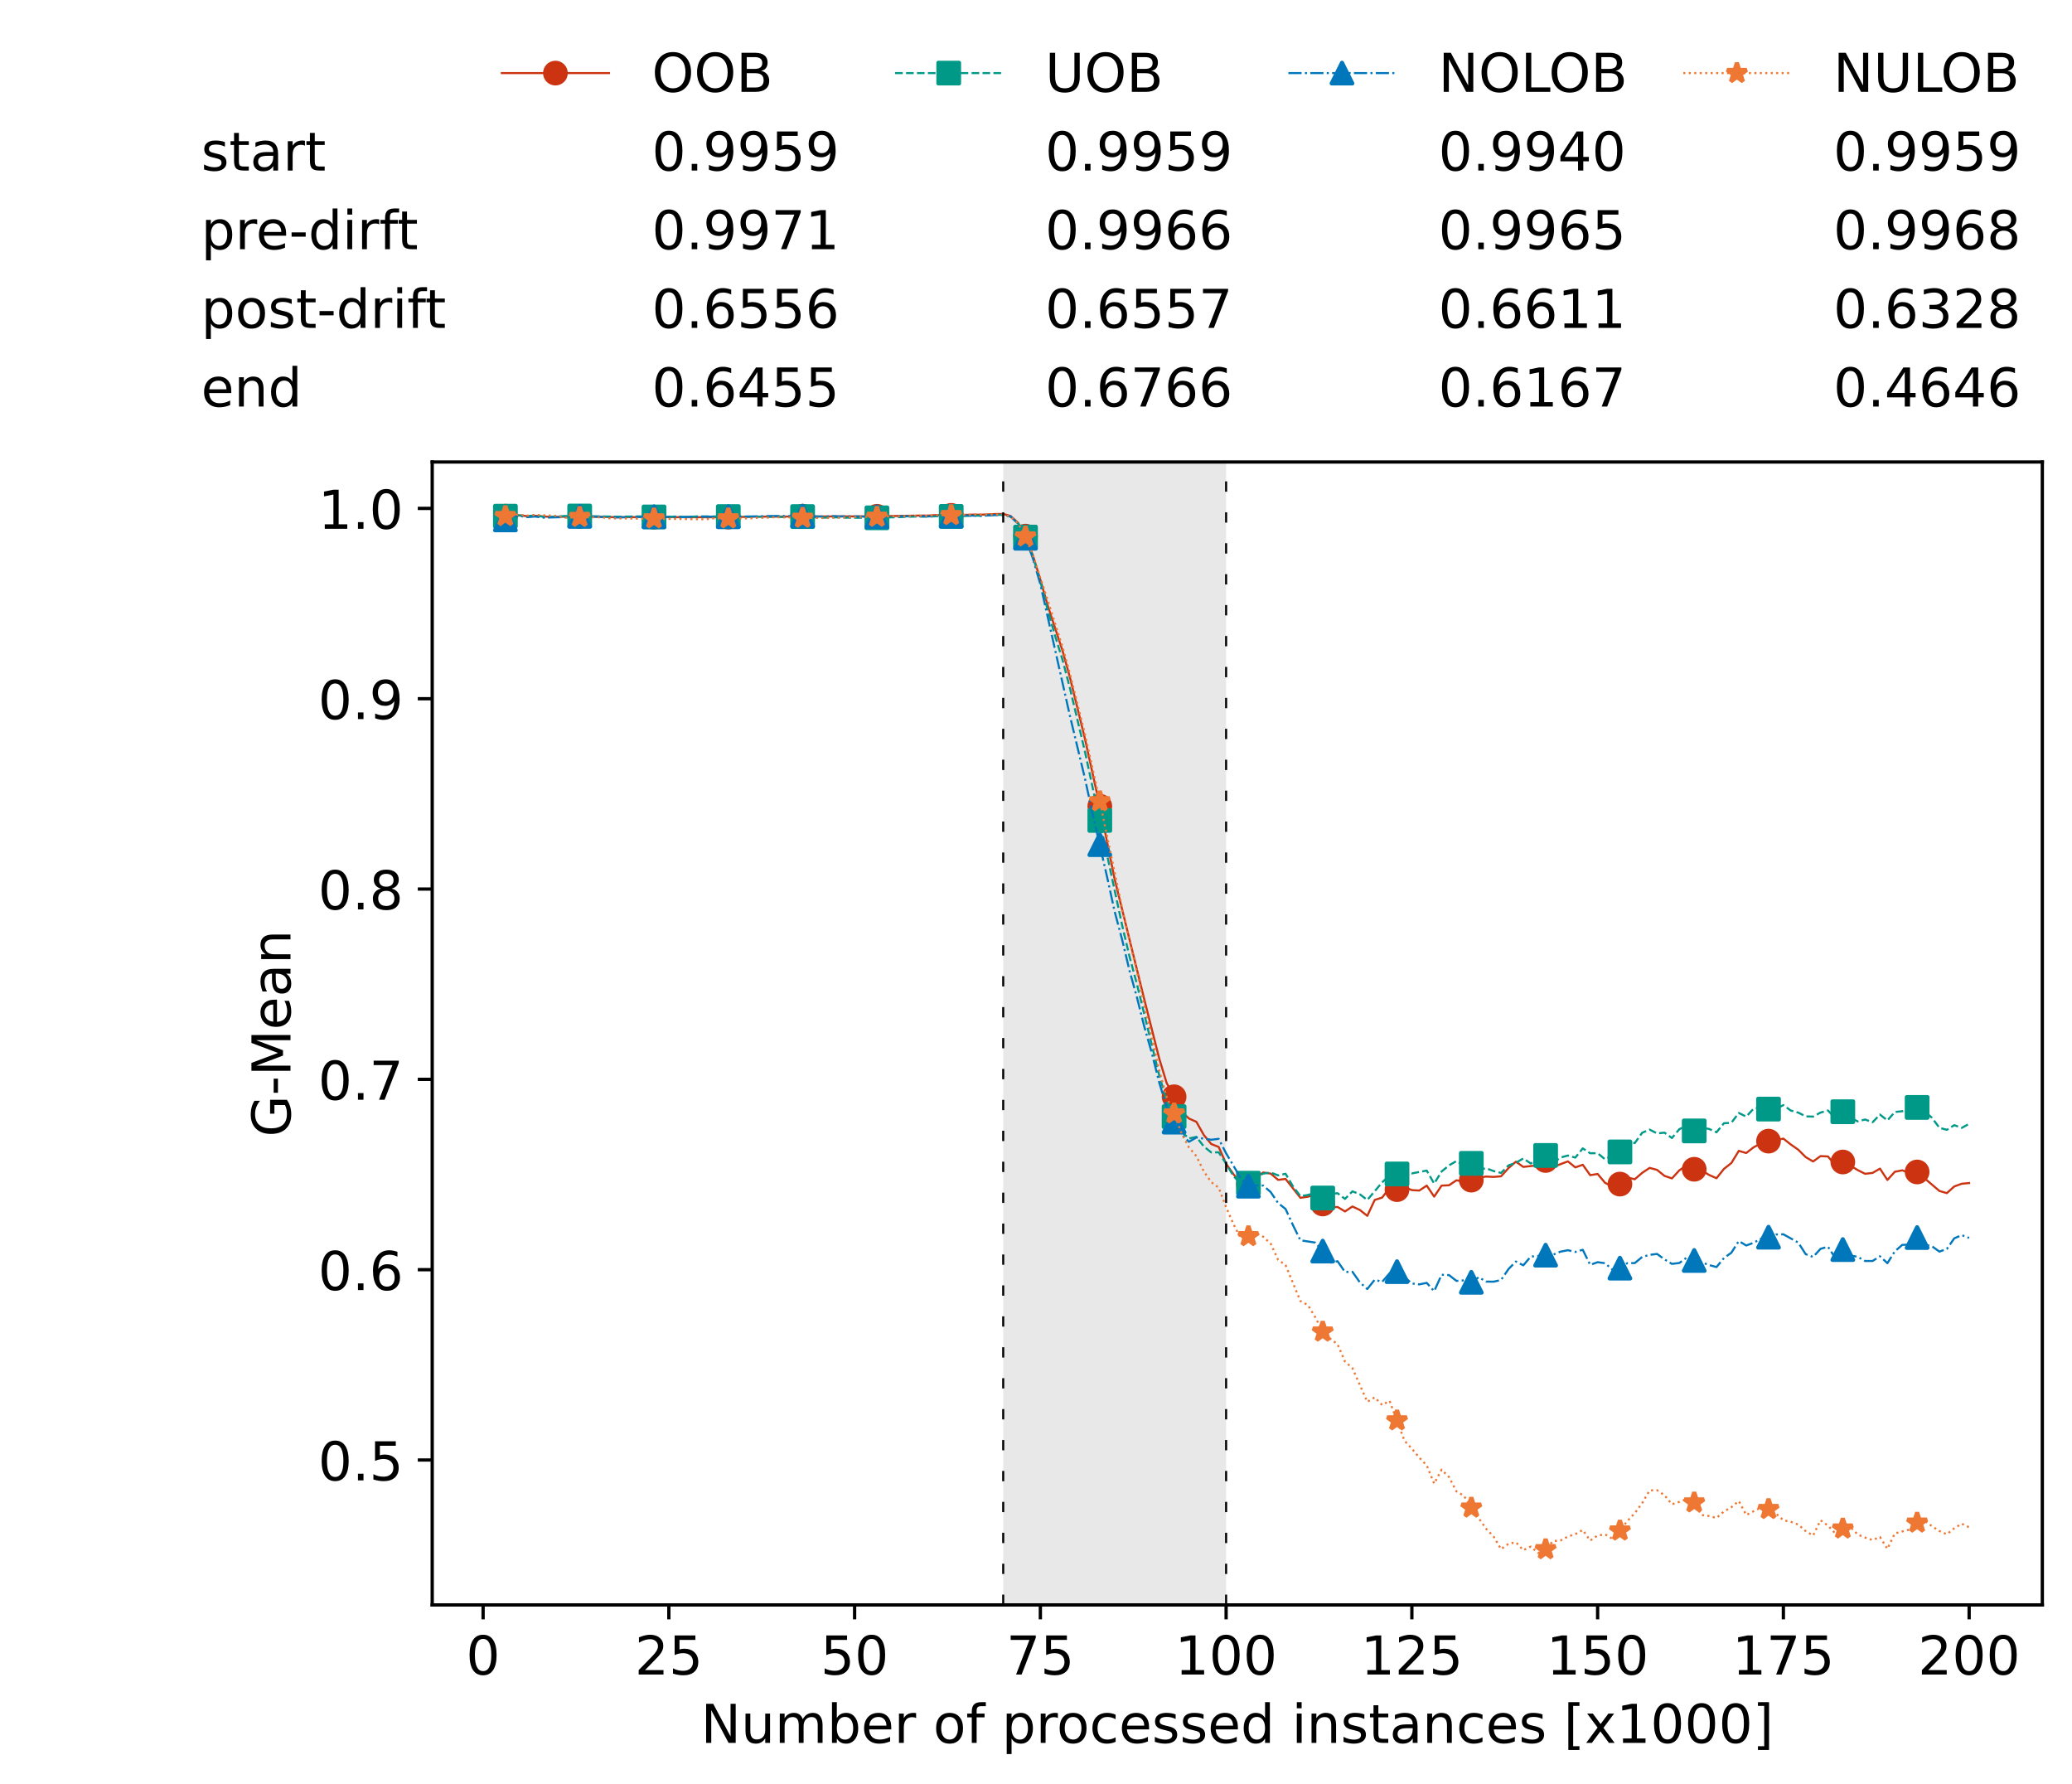 <?xml version="1.0" encoding="utf-8" standalone="no"?>
<!DOCTYPE svg PUBLIC "-//W3C//DTD SVG 1.1//EN"
  "http://www.w3.org/Graphics/SVG/1.1/DTD/svg11.dtd">
<!-- Created with matplotlib (https://matplotlib.org/) -->
<svg height="432.615pt" version="1.1" viewBox="0 0 502.65 432.615" width="502.65pt" xmlns="http://www.w3.org/2000/svg" xmlns:xlink="http://www.w3.org/1999/xlink">
 <defs>
  <style type="text/css">*{stroke-linecap:butt;stroke-linejoin:round;}</style>
 </defs>
 <g id="figure_1">
  <g id="patch_1">
   <path d="M 0 432.615 
L 502.65 432.615 
L 502.65 0 
L 0 0 
z
" style="fill:#ffffff;"/>
  </g>
  <g id="axes_1">
   <g id="patch_2">
    <path d="M 104.85 389.252 
L 495.45 389.252 
L 495.45 112.052 
L 104.85 112.052 
z
" style="fill:#ffffff;"/>
   </g>
   <g id="patch_3">
    <path clip-path="url(#p2340bbe195)" d="M 297.446 389.252 
L 297.446 112.052 
L 243.372 112.052 
L 243.372 389.252 
z
" style="fill:#d3d3d3;opacity:0.5;"/>
   </g>
   <g id="matplotlib.axis_1">
    <g id="xtick_1">
     <g id="line2d_1">
      <defs>
       <path d="M 0 0 
L 0 3.5 
" id="mc858c2fc87" style="stroke:#000000;stroke-width:0.8;"/>
      </defs>
      <g>
       <use style="stroke:#000000;stroke-width:0.8;" x="117.197" xlink:href="#mc858c2fc87" y="389.252"/>
      </g>
     </g>
     <g id="text_1">
      <!-- 0 -->
      <g transform="translate(113.061 406.13)scale(0.13 -0.13)">
       <defs>
        <path d="M 31.781 66.406 
Q 24.172 66.406 20.328 58.906 
Q 16.5 51.422 16.5 36.375 
Q 16.5 21.391 20.328 13.891 
Q 24.172 6.391 31.781 6.391 
Q 39.453 6.391 43.281 13.891 
Q 47.125 21.391 47.125 36.375 
Q 47.125 51.422 43.281 58.906 
Q 39.453 66.406 31.781 66.406 
z
M 31.781 74.219 
Q 44.047 74.219 50.516 64.516 
Q 56.984 54.828 56.984 36.375 
Q 56.984 17.969 50.516 8.266 
Q 44.047 -1.422 31.781 -1.422 
Q 19.531 -1.422 13.062 8.266 
Q 6.594 17.969 6.594 36.375 
Q 6.594 54.828 13.062 64.516 
Q 19.531 74.219 31.781 74.219 
z
" id="DejaVuSans-48"/>
       </defs>
       <use xlink:href="#DejaVuSans-48"/>
      </g>
     </g>
    </g>
    <g id="xtick_2">
     <g id="line2d_2">
      <g>
       <use style="stroke:#000000;stroke-width:0.8;" x="162.259" xlink:href="#mc858c2fc87" y="389.252"/>
      </g>
     </g>
     <g id="text_2">
      <!-- 25 -->
      <g transform="translate(153.988 406.13)scale(0.13 -0.13)">
       <defs>
        <path d="M 19.188 8.297 
L 53.609 8.297 
L 53.609 0 
L 7.328 0 
L 7.328 8.297 
Q 12.938 14.109 22.625 23.891 
Q 32.328 33.688 34.812 36.531 
Q 39.547 41.844 41.422 45.531 
Q 43.312 49.219 43.312 52.781 
Q 43.312 58.594 39.234 62.25 
Q 35.156 65.922 28.609 65.922 
Q 23.969 65.922 18.812 64.312 
Q 13.672 62.703 7.812 59.422 
L 7.812 69.391 
Q 13.766 71.781 18.938 73 
Q 24.125 74.219 28.422 74.219 
Q 39.75 74.219 46.484 68.547 
Q 53.219 62.891 53.219 53.422 
Q 53.219 48.922 51.531 44.891 
Q 49.859 40.875 45.406 35.406 
Q 44.188 33.984 37.641 27.219 
Q 31.109 20.453 19.188 8.297 
z
" id="DejaVuSans-50"/>
        <path d="M 10.797 72.906 
L 49.516 72.906 
L 49.516 64.594 
L 19.828 64.594 
L 19.828 46.734 
Q 21.969 47.469 24.109 47.828 
Q 26.266 48.188 28.422 48.188 
Q 40.625 48.188 47.75 41.5 
Q 54.891 34.812 54.891 23.391 
Q 54.891 11.625 47.562 5.094 
Q 40.234 -1.422 26.906 -1.422 
Q 22.312 -1.422 17.547 -0.641 
Q 12.797 0.141 7.719 1.703 
L 7.719 11.625 
Q 12.109 9.234 16.797 8.062 
Q 21.484 6.891 26.703 6.891 
Q 35.156 6.891 40.078 11.328 
Q 45.016 15.766 45.016 23.391 
Q 45.016 31 40.078 35.438 
Q 35.156 39.891 26.703 39.891 
Q 22.75 39.891 18.812 39.016 
Q 14.891 38.141 10.797 36.281 
z
" id="DejaVuSans-53"/>
       </defs>
       <use xlink:href="#DejaVuSans-50"/>
       <use x="63.623" xlink:href="#DejaVuSans-53"/>
      </g>
     </g>
    </g>
    <g id="xtick_3">
     <g id="line2d_3">
      <g>
       <use style="stroke:#000000;stroke-width:0.8;" x="207.322" xlink:href="#mc858c2fc87" y="389.252"/>
      </g>
     </g>
     <g id="text_3">
      <!-- 50 -->
      <g transform="translate(199.05 406.13)scale(0.13 -0.13)">
       <use xlink:href="#DejaVuSans-53"/>
       <use x="63.623" xlink:href="#DejaVuSans-48"/>
      </g>
     </g>
    </g>
    <g id="xtick_4">
     <g id="line2d_4">
      <g>
       <use style="stroke:#000000;stroke-width:0.8;" x="252.384" xlink:href="#mc858c2fc87" y="389.252"/>
      </g>
     </g>
     <g id="text_4">
      <!-- 75 -->
      <g transform="translate(244.113 406.13)scale(0.13 -0.13)">
       <defs>
        <path d="M 8.203 72.906 
L 55.078 72.906 
L 55.078 68.703 
L 28.609 0 
L 18.312 0 
L 43.219 64.594 
L 8.203 64.594 
z
" id="DejaVuSans-55"/>
       </defs>
       <use xlink:href="#DejaVuSans-55"/>
       <use x="63.623" xlink:href="#DejaVuSans-53"/>
      </g>
     </g>
    </g>
    <g id="xtick_5">
     <g id="line2d_5">
      <g>
       <use style="stroke:#000000;stroke-width:0.8;" x="297.446" xlink:href="#mc858c2fc87" y="389.252"/>
      </g>
     </g>
     <g id="text_5">
      <!-- 100 -->
      <g transform="translate(285.039 406.13)scale(0.13 -0.13)">
       <defs>
        <path d="M 12.406 8.297 
L 28.516 8.297 
L 28.516 63.922 
L 10.984 60.406 
L 10.984 69.391 
L 28.422 72.906 
L 38.281 72.906 
L 38.281 8.297 
L 54.391 8.297 
L 54.391 0 
L 12.406 0 
z
" id="DejaVuSans-49"/>
       </defs>
       <use xlink:href="#DejaVuSans-49"/>
       <use x="63.623" xlink:href="#DejaVuSans-48"/>
       <use x="127.246" xlink:href="#DejaVuSans-48"/>
      </g>
     </g>
    </g>
    <g id="xtick_6">
     <g id="line2d_6">
      <g>
       <use style="stroke:#000000;stroke-width:0.8;" x="342.509" xlink:href="#mc858c2fc87" y="389.252"/>
      </g>
     </g>
     <g id="text_6">
      <!-- 125 -->
      <g transform="translate(330.102 406.13)scale(0.13 -0.13)">
       <use xlink:href="#DejaVuSans-49"/>
       <use x="63.623" xlink:href="#DejaVuSans-50"/>
       <use x="127.246" xlink:href="#DejaVuSans-53"/>
      </g>
     </g>
    </g>
    <g id="xtick_7">
     <g id="line2d_7">
      <g>
       <use style="stroke:#000000;stroke-width:0.8;" x="387.571" xlink:href="#mc858c2fc87" y="389.252"/>
      </g>
     </g>
     <g id="text_7">
      <!-- 150 -->
      <g transform="translate(375.164 406.13)scale(0.13 -0.13)">
       <use xlink:href="#DejaVuSans-49"/>
       <use x="63.623" xlink:href="#DejaVuSans-53"/>
       <use x="127.246" xlink:href="#DejaVuSans-48"/>
      </g>
     </g>
    </g>
    <g id="xtick_8">
     <g id="line2d_8">
      <g>
       <use style="stroke:#000000;stroke-width:0.8;" x="432.633" xlink:href="#mc858c2fc87" y="389.252"/>
      </g>
     </g>
     <g id="text_8">
      <!-- 175 -->
      <g transform="translate(420.226 406.13)scale(0.13 -0.13)">
       <use xlink:href="#DejaVuSans-49"/>
       <use x="63.623" xlink:href="#DejaVuSans-55"/>
       <use x="127.246" xlink:href="#DejaVuSans-53"/>
      </g>
     </g>
    </g>
    <g id="xtick_9">
     <g id="line2d_9">
      <g>
       <use style="stroke:#000000;stroke-width:0.8;" x="477.695" xlink:href="#mc858c2fc87" y="389.252"/>
      </g>
     </g>
     <g id="text_9">
      <!-- 200 -->
      <g transform="translate(465.289 406.13)scale(0.13 -0.13)">
       <use xlink:href="#DejaVuSans-50"/>
       <use x="63.623" xlink:href="#DejaVuSans-48"/>
       <use x="127.246" xlink:href="#DejaVuSans-48"/>
      </g>
     </g>
    </g>
    <g id="text_10">
     <!-- Number of processed instances [x1000] -->
     <g transform="translate(170.025 422.711)scale(0.13 -0.13)">
      <defs>
       <path d="M 9.812 72.906 
L 23.094 72.906 
L 55.422 11.922 
L 55.422 72.906 
L 64.984 72.906 
L 64.984 0 
L 51.703 0 
L 19.391 60.984 
L 19.391 0 
L 9.812 0 
z
" id="DejaVuSans-78"/>
       <path d="M 8.5 21.578 
L 8.5 54.688 
L 17.484 54.688 
L 17.484 21.922 
Q 17.484 14.156 20.5 10.266 
Q 23.531 6.391 29.594 6.391 
Q 36.859 6.391 41.078 11.031 
Q 45.312 15.672 45.312 23.688 
L 45.312 54.688 
L 54.297 54.688 
L 54.297 0 
L 45.312 0 
L 45.312 8.406 
Q 42.047 3.422 37.719 1 
Q 33.406 -1.422 27.688 -1.422 
Q 18.266 -1.422 13.375 4.438 
Q 8.5 10.297 8.5 21.578 
z
M 31.109 56 
z
" id="DejaVuSans-117"/>
       <path d="M 52 44.188 
Q 55.375 50.25 60.062 53.125 
Q 64.75 56 71.094 56 
Q 79.641 56 84.281 50.016 
Q 88.922 44.047 88.922 33.016 
L 88.922 0 
L 79.891 0 
L 79.891 32.719 
Q 79.891 40.578 77.094 44.375 
Q 74.312 48.188 68.609 48.188 
Q 61.625 48.188 57.562 43.547 
Q 53.516 38.922 53.516 30.906 
L 53.516 0 
L 44.484 0 
L 44.484 32.719 
Q 44.484 40.625 41.703 44.406 
Q 38.922 48.188 33.109 48.188 
Q 26.219 48.188 22.156 43.531 
Q 18.109 38.875 18.109 30.906 
L 18.109 0 
L 9.078 0 
L 9.078 54.688 
L 18.109 54.688 
L 18.109 46.188 
Q 21.188 51.219 25.484 53.609 
Q 29.781 56 35.688 56 
Q 41.656 56 45.828 52.969 
Q 50 49.953 52 44.188 
z
" id="DejaVuSans-109"/>
       <path d="M 48.688 27.297 
Q 48.688 37.203 44.609 42.844 
Q 40.531 48.484 33.406 48.484 
Q 26.266 48.484 22.188 42.844 
Q 18.109 37.203 18.109 27.297 
Q 18.109 17.391 22.188 11.75 
Q 26.266 6.109 33.406 6.109 
Q 40.531 6.109 44.609 11.75 
Q 48.688 17.391 48.688 27.297 
z
M 18.109 46.391 
Q 20.953 51.266 25.266 53.625 
Q 29.594 56 35.594 56 
Q 45.562 56 51.781 48.094 
Q 58.016 40.188 58.016 27.297 
Q 58.016 14.406 51.781 6.484 
Q 45.562 -1.422 35.594 -1.422 
Q 29.594 -1.422 25.266 0.953 
Q 20.953 3.328 18.109 8.203 
L 18.109 0 
L 9.078 0 
L 9.078 75.984 
L 18.109 75.984 
z
" id="DejaVuSans-98"/>
       <path d="M 56.203 29.594 
L 56.203 25.203 
L 14.891 25.203 
Q 15.484 15.922 20.484 11.062 
Q 25.484 6.203 34.422 6.203 
Q 39.594 6.203 44.453 7.469 
Q 49.312 8.734 54.109 11.281 
L 54.109 2.781 
Q 49.266 0.734 44.188 -0.344 
Q 39.109 -1.422 33.891 -1.422 
Q 20.797 -1.422 13.156 6.188 
Q 5.516 13.812 5.516 26.812 
Q 5.516 40.234 12.766 48.109 
Q 20.016 56 32.328 56 
Q 43.359 56 49.781 48.891 
Q 56.203 41.797 56.203 29.594 
z
M 47.219 32.234 
Q 47.125 39.594 43.094 43.984 
Q 39.062 48.391 32.422 48.391 
Q 24.906 48.391 20.391 44.141 
Q 15.875 39.891 15.188 32.172 
z
" id="DejaVuSans-101"/>
       <path d="M 41.109 46.297 
Q 39.594 47.172 37.812 47.578 
Q 36.031 48 33.891 48 
Q 26.266 48 22.188 43.047 
Q 18.109 38.094 18.109 28.812 
L 18.109 0 
L 9.078 0 
L 9.078 54.688 
L 18.109 54.688 
L 18.109 46.188 
Q 20.953 51.172 25.484 53.578 
Q 30.031 56 36.531 56 
Q 37.453 56 38.578 55.875 
Q 39.703 55.766 41.062 55.516 
z
" id="DejaVuSans-114"/>
       <path id="DejaVuSans-32"/>
       <path d="M 30.609 48.391 
Q 23.391 48.391 19.188 42.75 
Q 14.984 37.109 14.984 27.297 
Q 14.984 17.484 19.156 11.844 
Q 23.344 6.203 30.609 6.203 
Q 37.797 6.203 41.984 11.859 
Q 46.188 17.531 46.188 27.297 
Q 46.188 37.016 41.984 42.703 
Q 37.797 48.391 30.609 48.391 
z
M 30.609 56 
Q 42.328 56 49.016 48.375 
Q 55.719 40.766 55.719 27.297 
Q 55.719 13.875 49.016 6.219 
Q 42.328 -1.422 30.609 -1.422 
Q 18.844 -1.422 12.172 6.219 
Q 5.516 13.875 5.516 27.297 
Q 5.516 40.766 12.172 48.375 
Q 18.844 56 30.609 56 
z
" id="DejaVuSans-111"/>
       <path d="M 37.109 75.984 
L 37.109 68.5 
L 28.516 68.5 
Q 23.688 68.5 21.797 66.547 
Q 19.922 64.594 19.922 59.516 
L 19.922 54.688 
L 34.719 54.688 
L 34.719 47.703 
L 19.922 47.703 
L 19.922 0 
L 10.891 0 
L 10.891 47.703 
L 2.297 47.703 
L 2.297 54.688 
L 10.891 54.688 
L 10.891 58.5 
Q 10.891 67.625 15.141 71.797 
Q 19.391 75.984 28.609 75.984 
z
" id="DejaVuSans-102"/>
       <path d="M 18.109 8.203 
L 18.109 -20.797 
L 9.078 -20.797 
L 9.078 54.688 
L 18.109 54.688 
L 18.109 46.391 
Q 20.953 51.266 25.266 53.625 
Q 29.594 56 35.594 56 
Q 45.562 56 51.781 48.094 
Q 58.016 40.188 58.016 27.297 
Q 58.016 14.406 51.781 6.484 
Q 45.562 -1.422 35.594 -1.422 
Q 29.594 -1.422 25.266 0.953 
Q 20.953 3.328 18.109 8.203 
z
M 48.688 27.297 
Q 48.688 37.203 44.609 42.844 
Q 40.531 48.484 33.406 48.484 
Q 26.266 48.484 22.188 42.844 
Q 18.109 37.203 18.109 27.297 
Q 18.109 17.391 22.188 11.75 
Q 26.266 6.109 33.406 6.109 
Q 40.531 6.109 44.609 11.75 
Q 48.688 17.391 48.688 27.297 
z
" id="DejaVuSans-112"/>
       <path d="M 48.781 52.594 
L 48.781 44.188 
Q 44.969 46.297 41.141 47.344 
Q 37.312 48.391 33.406 48.391 
Q 24.656 48.391 19.812 42.844 
Q 14.984 37.312 14.984 27.297 
Q 14.984 17.281 19.812 11.734 
Q 24.656 6.203 33.406 6.203 
Q 37.312 6.203 41.141 7.25 
Q 44.969 8.297 48.781 10.406 
L 48.781 2.094 
Q 45.016 0.344 40.984 -0.531 
Q 36.969 -1.422 32.422 -1.422 
Q 20.062 -1.422 12.781 6.344 
Q 5.516 14.109 5.516 27.297 
Q 5.516 40.672 12.859 48.328 
Q 20.219 56 33.016 56 
Q 37.156 56 41.109 55.141 
Q 45.062 54.297 48.781 52.594 
z
" id="DejaVuSans-99"/>
       <path d="M 44.281 53.078 
L 44.281 44.578 
Q 40.484 46.531 36.375 47.5 
Q 32.281 48.484 27.875 48.484 
Q 21.188 48.484 17.844 46.438 
Q 14.5 44.391 14.5 40.281 
Q 14.5 37.156 16.891 35.375 
Q 19.281 33.594 26.516 31.984 
L 29.594 31.297 
Q 39.156 29.25 43.188 25.516 
Q 47.219 21.781 47.219 15.094 
Q 47.219 7.469 41.188 3.016 
Q 35.156 -1.422 24.609 -1.422 
Q 20.219 -1.422 15.453 -0.562 
Q 10.688 0.297 5.422 2 
L 5.422 11.281 
Q 10.406 8.688 15.234 7.391 
Q 20.062 6.109 24.812 6.109 
Q 31.156 6.109 34.562 8.281 
Q 37.984 10.453 37.984 14.406 
Q 37.984 18.062 35.516 20.016 
Q 33.062 21.969 24.703 23.781 
L 21.578 24.516 
Q 13.234 26.266 9.516 29.906 
Q 5.812 33.547 5.812 39.891 
Q 5.812 47.609 11.281 51.797 
Q 16.75 56 26.812 56 
Q 31.781 56 36.172 55.266 
Q 40.578 54.547 44.281 53.078 
z
" id="DejaVuSans-115"/>
       <path d="M 45.406 46.391 
L 45.406 75.984 
L 54.391 75.984 
L 54.391 0 
L 45.406 0 
L 45.406 8.203 
Q 42.578 3.328 38.25 0.953 
Q 33.938 -1.422 27.875 -1.422 
Q 17.969 -1.422 11.734 6.484 
Q 5.516 14.406 5.516 27.297 
Q 5.516 40.188 11.734 48.094 
Q 17.969 56 27.875 56 
Q 33.938 56 38.25 53.625 
Q 42.578 51.266 45.406 46.391 
z
M 14.797 27.297 
Q 14.797 17.391 18.875 11.75 
Q 22.953 6.109 30.078 6.109 
Q 37.203 6.109 41.297 11.75 
Q 45.406 17.391 45.406 27.297 
Q 45.406 37.203 41.297 42.844 
Q 37.203 48.484 30.078 48.484 
Q 22.953 48.484 18.875 42.844 
Q 14.797 37.203 14.797 27.297 
z
" id="DejaVuSans-100"/>
       <path d="M 9.422 54.688 
L 18.406 54.688 
L 18.406 0 
L 9.422 0 
z
M 9.422 75.984 
L 18.406 75.984 
L 18.406 64.594 
L 9.422 64.594 
z
" id="DejaVuSans-105"/>
       <path d="M 54.891 33.016 
L 54.891 0 
L 45.906 0 
L 45.906 32.719 
Q 45.906 40.484 42.875 44.328 
Q 39.844 48.188 33.797 48.188 
Q 26.516 48.188 22.312 43.547 
Q 18.109 38.922 18.109 30.906 
L 18.109 0 
L 9.078 0 
L 9.078 54.688 
L 18.109 54.688 
L 18.109 46.188 
Q 21.344 51.125 25.703 53.562 
Q 30.078 56 35.797 56 
Q 45.219 56 50.047 50.172 
Q 54.891 44.344 54.891 33.016 
z
" id="DejaVuSans-110"/>
       <path d="M 18.312 70.219 
L 18.312 54.688 
L 36.812 54.688 
L 36.812 47.703 
L 18.312 47.703 
L 18.312 18.016 
Q 18.312 11.328 20.141 9.422 
Q 21.969 7.516 27.594 7.516 
L 36.812 7.516 
L 36.812 0 
L 27.594 0 
Q 17.188 0 13.234 3.875 
Q 9.281 7.766 9.281 18.016 
L 9.281 47.703 
L 2.688 47.703 
L 2.688 54.688 
L 9.281 54.688 
L 9.281 70.219 
z
" id="DejaVuSans-116"/>
       <path d="M 34.281 27.484 
Q 23.391 27.484 19.188 25 
Q 14.984 22.516 14.984 16.5 
Q 14.984 11.719 18.141 8.906 
Q 21.297 6.109 26.703 6.109 
Q 34.188 6.109 38.703 11.406 
Q 43.219 16.703 43.219 25.484 
L 43.219 27.484 
z
M 52.203 31.203 
L 52.203 0 
L 43.219 0 
L 43.219 8.297 
Q 40.141 3.328 35.547 0.953 
Q 30.953 -1.422 24.312 -1.422 
Q 15.922 -1.422 10.953 3.297 
Q 6 8.016 6 15.922 
Q 6 25.141 12.172 29.828 
Q 18.359 34.516 30.609 34.516 
L 43.219 34.516 
L 43.219 35.406 
Q 43.219 41.609 39.141 45 
Q 35.062 48.391 27.688 48.391 
Q 23 48.391 18.547 47.266 
Q 14.109 46.141 10.016 43.891 
L 10.016 52.203 
Q 14.938 54.109 19.578 55.047 
Q 24.219 56 28.609 56 
Q 40.484 56 46.344 49.844 
Q 52.203 43.703 52.203 31.203 
z
" id="DejaVuSans-97"/>
       <path d="M 8.594 75.984 
L 29.297 75.984 
L 29.297 69 
L 17.578 69 
L 17.578 -6.203 
L 29.297 -6.203 
L 29.297 -13.188 
L 8.594 -13.188 
z
" id="DejaVuSans-91"/>
       <path d="M 54.891 54.688 
L 35.109 28.078 
L 55.906 0 
L 45.312 0 
L 29.391 21.484 
L 13.484 0 
L 2.875 0 
L 24.125 28.609 
L 4.688 54.688 
L 15.281 54.688 
L 29.781 35.203 
L 44.281 54.688 
z
" id="DejaVuSans-120"/>
       <path d="M 30.422 75.984 
L 30.422 -13.188 
L 9.719 -13.188 
L 9.719 -6.203 
L 21.391 -6.203 
L 21.391 69 
L 9.719 69 
L 9.719 75.984 
z
" id="DejaVuSans-93"/>
      </defs>
      <use xlink:href="#DejaVuSans-78"/>
      <use x="74.805" xlink:href="#DejaVuSans-117"/>
      <use x="138.184" xlink:href="#DejaVuSans-109"/>
      <use x="235.596" xlink:href="#DejaVuSans-98"/>
      <use x="299.072" xlink:href="#DejaVuSans-101"/>
      <use x="360.596" xlink:href="#DejaVuSans-114"/>
      <use x="401.709" xlink:href="#DejaVuSans-32"/>
      <use x="433.496" xlink:href="#DejaVuSans-111"/>
      <use x="494.678" xlink:href="#DejaVuSans-102"/>
      <use x="529.883" xlink:href="#DejaVuSans-32"/>
      <use x="561.67" xlink:href="#DejaVuSans-112"/>
      <use x="625.146" xlink:href="#DejaVuSans-114"/>
      <use x="664.01" xlink:href="#DejaVuSans-111"/>
      <use x="725.191" xlink:href="#DejaVuSans-99"/>
      <use x="780.172" xlink:href="#DejaVuSans-101"/>
      <use x="841.695" xlink:href="#DejaVuSans-115"/>
      <use x="893.795" xlink:href="#DejaVuSans-115"/>
      <use x="945.895" xlink:href="#DejaVuSans-101"/>
      <use x="1007.418" xlink:href="#DejaVuSans-100"/>
      <use x="1070.895" xlink:href="#DejaVuSans-32"/>
      <use x="1102.682" xlink:href="#DejaVuSans-105"/>
      <use x="1130.465" xlink:href="#DejaVuSans-110"/>
      <use x="1193.844" xlink:href="#DejaVuSans-115"/>
      <use x="1245.943" xlink:href="#DejaVuSans-116"/>
      <use x="1285.152" xlink:href="#DejaVuSans-97"/>
      <use x="1346.432" xlink:href="#DejaVuSans-110"/>
      <use x="1409.811" xlink:href="#DejaVuSans-99"/>
      <use x="1464.791" xlink:href="#DejaVuSans-101"/>
      <use x="1526.314" xlink:href="#DejaVuSans-115"/>
      <use x="1578.414" xlink:href="#DejaVuSans-32"/>
      <use x="1610.201" xlink:href="#DejaVuSans-91"/>
      <use x="1649.215" xlink:href="#DejaVuSans-120"/>
      <use x="1708.395" xlink:href="#DejaVuSans-49"/>
      <use x="1772.018" xlink:href="#DejaVuSans-48"/>
      <use x="1835.641" xlink:href="#DejaVuSans-48"/>
      <use x="1899.264" xlink:href="#DejaVuSans-48"/>
      <use x="1962.887" xlink:href="#DejaVuSans-93"/>
     </g>
    </g>
   </g>
   <g id="matplotlib.axis_2">
    <g id="ytick_1">
     <g id="line2d_10">
      <defs>
       <path d="M 0 0 
L -3.5 0 
" id="m0665e9ab28" style="stroke:#000000;stroke-width:0.8;"/>
      </defs>
      <g>
       <use style="stroke:#000000;stroke-width:0.8;" x="104.85" xlink:href="#m0665e9ab28" y="354.102"/>
      </g>
     </g>
     <g id="text_11">
      <!-- 0.5 -->
      <g transform="translate(77.176 359.041)scale(0.13 -0.13)">
       <defs>
        <path d="M 10.688 12.406 
L 21 12.406 
L 21 0 
L 10.688 0 
z
" id="DejaVuSans-46"/>
       </defs>
       <use xlink:href="#DejaVuSans-48"/>
       <use x="63.623" xlink:href="#DejaVuSans-46"/>
       <use x="95.41" xlink:href="#DejaVuSans-53"/>
      </g>
     </g>
    </g>
    <g id="ytick_2">
     <g id="line2d_11">
      <g>
       <use style="stroke:#000000;stroke-width:0.8;" x="104.85" xlink:href="#m0665e9ab28" y="307.943"/>
      </g>
     </g>
     <g id="text_12">
      <!-- 0.6 -->
      <g transform="translate(77.176 312.882)scale(0.13 -0.13)">
       <defs>
        <path d="M 33.016 40.375 
Q 26.375 40.375 22.484 35.828 
Q 18.609 31.297 18.609 23.391 
Q 18.609 15.531 22.484 10.953 
Q 26.375 6.391 33.016 6.391 
Q 39.656 6.391 43.531 10.953 
Q 47.406 15.531 47.406 23.391 
Q 47.406 31.297 43.531 35.828 
Q 39.656 40.375 33.016 40.375 
z
M 52.594 71.297 
L 52.594 62.312 
Q 48.875 64.062 45.094 64.984 
Q 41.312 65.922 37.594 65.922 
Q 27.828 65.922 22.672 59.328 
Q 17.531 52.734 16.797 39.406 
Q 19.672 43.656 24.016 45.922 
Q 28.375 48.188 33.594 48.188 
Q 44.578 48.188 50.953 41.516 
Q 57.328 34.859 57.328 23.391 
Q 57.328 12.156 50.688 5.359 
Q 44.047 -1.422 33.016 -1.422 
Q 20.359 -1.422 13.672 8.266 
Q 6.984 17.969 6.984 36.375 
Q 6.984 53.656 15.188 63.938 
Q 23.391 74.219 37.203 74.219 
Q 40.922 74.219 44.703 73.484 
Q 48.484 72.75 52.594 71.297 
z
" id="DejaVuSans-54"/>
       </defs>
       <use xlink:href="#DejaVuSans-48"/>
       <use x="63.623" xlink:href="#DejaVuSans-46"/>
       <use x="95.41" xlink:href="#DejaVuSans-54"/>
      </g>
     </g>
    </g>
    <g id="ytick_3">
     <g id="line2d_12">
      <g>
       <use style="stroke:#000000;stroke-width:0.8;" x="104.85" xlink:href="#m0665e9ab28" y="261.784"/>
      </g>
     </g>
     <g id="text_13">
      <!-- 0.7 -->
      <g transform="translate(77.176 266.723)scale(0.13 -0.13)">
       <use xlink:href="#DejaVuSans-48"/>
       <use x="63.623" xlink:href="#DejaVuSans-46"/>
       <use x="95.41" xlink:href="#DejaVuSans-55"/>
      </g>
     </g>
    </g>
    <g id="ytick_4">
     <g id="line2d_13">
      <g>
       <use style="stroke:#000000;stroke-width:0.8;" x="104.85" xlink:href="#m0665e9ab28" y="215.625"/>
      </g>
     </g>
     <g id="text_14">
      <!-- 0.8 -->
      <g transform="translate(77.176 220.564)scale(0.13 -0.13)">
       <defs>
        <path d="M 31.781 34.625 
Q 24.75 34.625 20.719 30.859 
Q 16.703 27.094 16.703 20.516 
Q 16.703 13.922 20.719 10.156 
Q 24.75 6.391 31.781 6.391 
Q 38.812 6.391 42.859 10.172 
Q 46.922 13.969 46.922 20.516 
Q 46.922 27.094 42.891 30.859 
Q 38.875 34.625 31.781 34.625 
z
M 21.922 38.812 
Q 15.578 40.375 12.031 44.719 
Q 8.5 49.078 8.5 55.328 
Q 8.5 64.062 14.719 69.141 
Q 20.953 74.219 31.781 74.219 
Q 42.672 74.219 48.875 69.141 
Q 55.078 64.062 55.078 55.328 
Q 55.078 49.078 51.531 44.719 
Q 48 40.375 41.703 38.812 
Q 48.828 37.156 52.797 32.312 
Q 56.781 27.484 56.781 20.516 
Q 56.781 9.906 50.312 4.234 
Q 43.844 -1.422 31.781 -1.422 
Q 19.734 -1.422 13.25 4.234 
Q 6.781 9.906 6.781 20.516 
Q 6.781 27.484 10.781 32.312 
Q 14.797 37.156 21.922 38.812 
z
M 18.312 54.391 
Q 18.312 48.734 21.844 45.562 
Q 25.391 42.391 31.781 42.391 
Q 38.141 42.391 41.719 45.562 
Q 45.312 48.734 45.312 54.391 
Q 45.312 60.062 41.719 63.234 
Q 38.141 66.406 31.781 66.406 
Q 25.391 66.406 21.844 63.234 
Q 18.312 60.062 18.312 54.391 
z
" id="DejaVuSans-56"/>
       </defs>
       <use xlink:href="#DejaVuSans-48"/>
       <use x="63.623" xlink:href="#DejaVuSans-46"/>
       <use x="95.41" xlink:href="#DejaVuSans-56"/>
      </g>
     </g>
    </g>
    <g id="ytick_5">
     <g id="line2d_14">
      <g>
       <use style="stroke:#000000;stroke-width:0.8;" x="104.85" xlink:href="#m0665e9ab28" y="169.466"/>
      </g>
     </g>
     <g id="text_15">
      <!-- 0.9 -->
      <g transform="translate(77.176 174.405)scale(0.13 -0.13)">
       <defs>
        <path d="M 10.984 1.516 
L 10.984 10.5 
Q 14.703 8.734 18.5 7.812 
Q 22.312 6.891 25.984 6.891 
Q 35.75 6.891 40.891 13.453 
Q 46.047 20.016 46.781 33.406 
Q 43.953 29.203 39.594 26.953 
Q 35.25 24.703 29.984 24.703 
Q 19.047 24.703 12.672 31.312 
Q 6.297 37.938 6.297 49.422 
Q 6.297 60.641 12.938 67.422 
Q 19.578 74.219 30.609 74.219 
Q 43.266 74.219 49.922 64.516 
Q 56.594 54.828 56.594 36.375 
Q 56.594 19.141 48.406 8.859 
Q 40.234 -1.422 26.422 -1.422 
Q 22.703 -1.422 18.891 -0.688 
Q 15.094 0.047 10.984 1.516 
z
M 30.609 32.422 
Q 37.25 32.422 41.125 36.953 
Q 45.016 41.5 45.016 49.422 
Q 45.016 57.281 41.125 61.844 
Q 37.25 66.406 30.609 66.406 
Q 23.969 66.406 20.094 61.844 
Q 16.219 57.281 16.219 49.422 
Q 16.219 41.5 20.094 36.953 
Q 23.969 32.422 30.609 32.422 
z
" id="DejaVuSans-57"/>
       </defs>
       <use xlink:href="#DejaVuSans-48"/>
       <use x="63.623" xlink:href="#DejaVuSans-46"/>
       <use x="95.41" xlink:href="#DejaVuSans-57"/>
      </g>
     </g>
    </g>
    <g id="ytick_6">
     <g id="line2d_15">
      <g>
       <use style="stroke:#000000;stroke-width:0.8;" x="104.85" xlink:href="#m0665e9ab28" y="123.307"/>
      </g>
     </g>
     <g id="text_16">
      <!-- 1.0 -->
      <g transform="translate(77.176 128.246)scale(0.13 -0.13)">
       <use xlink:href="#DejaVuSans-49"/>
       <use x="63.623" xlink:href="#DejaVuSans-46"/>
       <use x="95.41" xlink:href="#DejaVuSans-48"/>
      </g>
     </g>
    </g>
    <g id="text_17">
     <!-- G-Mean -->
     <g transform="translate(70.472 275.744)rotate(-90)scale(0.13 -0.13)">
      <defs>
       <path d="M 59.516 10.406 
L 59.516 29.984 
L 43.406 29.984 
L 43.406 38.094 
L 69.281 38.094 
L 69.281 6.781 
Q 63.578 2.734 56.688 0.656 
Q 49.812 -1.422 42 -1.422 
Q 24.906 -1.422 15.25 8.562 
Q 5.609 18.562 5.609 36.375 
Q 5.609 54.25 15.25 64.234 
Q 24.906 74.219 42 74.219 
Q 49.125 74.219 55.547 72.453 
Q 61.969 70.703 67.391 67.281 
L 67.391 56.781 
Q 61.922 61.422 55.766 63.766 
Q 49.609 66.109 42.828 66.109 
Q 29.438 66.109 22.719 58.641 
Q 16.016 51.172 16.016 36.375 
Q 16.016 21.625 22.719 14.156 
Q 29.438 6.688 42.828 6.688 
Q 48.047 6.688 52.141 7.594 
Q 56.25 8.5 59.516 10.406 
z
" id="DejaVuSans-71"/>
       <path d="M 4.891 31.391 
L 31.203 31.391 
L 31.203 23.391 
L 4.891 23.391 
z
" id="DejaVuSans-45"/>
       <path d="M 9.812 72.906 
L 24.516 72.906 
L 43.109 23.297 
L 61.812 72.906 
L 76.516 72.906 
L 76.516 0 
L 66.891 0 
L 66.891 64.016 
L 48.094 14.016 
L 38.188 14.016 
L 19.391 64.016 
L 19.391 0 
L 9.812 0 
z
" id="DejaVuSans-77"/>
      </defs>
      <use xlink:href="#DejaVuSans-71"/>
      <use x="77.49" xlink:href="#DejaVuSans-45"/>
      <use x="113.574" xlink:href="#DejaVuSans-77"/>
      <use x="199.854" xlink:href="#DejaVuSans-101"/>
      <use x="261.377" xlink:href="#DejaVuSans-97"/>
      <use x="322.656" xlink:href="#DejaVuSans-110"/>
     </g>
    </g>
   </g>
   <g id="line2d_16"/>
   <g id="line2d_17"/>
   <g id="line2d_18"/>
   <g id="line2d_19"/>
   <g id="line2d_20"/>
   <g id="line2d_21">
    <path clip-path="url(#p2340bbe195)" d="M 122.605 125.192 
L 124.407 125.188 
L 126.21 125.025 
L 128.012 125.192 
L 129.815 125.089 
L 133.419 125.367 
L 142.432 125.264 
L 149.642 125.434 
L 155.049 125.417 
L 174.877 125.454 
L 183.889 125.298 
L 212.729 125.221 
L 223.544 125.037 
L 225.347 125.039 
L 227.149 124.923 
L 230.754 124.993 
L 236.162 124.812 
L 237.964 124.835 
L 241.569 124.675 
L 243.372 124.652 
L 245.174 125.15 
L 246.976 126.809 
L 248.779 130.032 
L 250.581 134.717 
L 252.384 140.627 
L 254.186 146.92 
L 257.791 157.92 
L 259.594 164.447 
L 263.199 179.171 
L 266.804 195.528 
L 270.409 213.234 
L 277.619 242.489 
L 281.224 256.753 
L 283.026 262.671 
L 284.829 266.006 
L 286.631 269.619 
L 288.434 271.28 
L 290.236 272.084 
L 292.039 275.285 
L 293.841 277.464 
L 295.644 278.174 
L 297.446 282.268 
L 301.051 287.307 
L 302.854 287.247 
L 304.656 285.603 
L 306.459 284.363 
L 308.261 284.642 
L 310.064 286.16 
L 311.866 285.929 
L 315.471 290.509 
L 317.274 290.252 
L 319.076 289.748 
L 320.879 292.004 
L 322.681 292.817 
L 324.484 292.738 
L 326.286 293.817 
L 328.089 292.616 
L 329.891 293.461 
L 331.694 294.886 
L 333.496 291.024 
L 335.299 290.453 
L 337.101 288.073 
L 338.904 288.526 
L 340.706 287.941 
L 342.509 288.641 
L 344.311 288.746 
L 346.114 287.552 
L 347.916 290.222 
L 349.719 287.551 
L 351.521 287.466 
L 353.324 286.26 
L 355.126 286.62 
L 356.928 286.224 
L 358.731 285.587 
L 360.533 285.358 
L 362.336 285.44 
L 364.138 285.295 
L 365.941 283.309 
L 367.743 281.749 
L 369.546 283.016 
L 373.151 282.598 
L 374.953 281.457 
L 376.756 283.037 
L 380.361 281.672 
L 382.163 283.133 
L 383.966 282.495 
L 385.768 285.018 
L 387.571 284.723 
L 389.373 286.872 
L 391.176 287.813 
L 392.978 287.183 
L 394.781 285.578 
L 396.583 286.008 
L 398.386 284.452 
L 400.188 283.25 
L 401.991 283.739 
L 403.793 285.192 
L 405.596 285.804 
L 407.398 283.844 
L 409.201 282.605 
L 411.003 283.588 
L 412.806 283.871 
L 414.608 284.964 
L 416.411 285.762 
L 418.213 283.495 
L 420.016 282.081 
L 421.818 279.122 
L 423.621 279.648 
L 425.423 278.249 
L 427.226 277.319 
L 429.028 276.764 
L 430.831 276.536 
L 432.633 276.158 
L 434.436 277.581 
L 436.238 278.834 
L 438.041 280.634 
L 439.843 281.696 
L 441.646 280.395 
L 443.448 280.48 
L 445.251 282.642 
L 447.053 281.825 
L 448.856 282.682 
L 450.658 283.784 
L 452.461 284.686 
L 454.263 284.473 
L 456.066 283.435 
L 457.868 286.178 
L 459.671 284.191 
L 461.473 283.849 
L 463.276 284.51 
L 465.078 284.24 
L 470.485 288.846 
L 472.288 289.373 
L 474.09 287.756 
L 475.893 287.099 
L 477.695 286.928 
L 477.695 286.928 
" style="fill:none;stroke:#cc3311;stroke-linecap:square;stroke-width:0.5;"/>
    <defs>
     <path d="M 0 2.5 
C 0.663 2.5 1.299 2.237 1.768 1.768 
C 2.237 1.299 2.5 0.663 2.5 0 
C 2.5 -0.663 2.237 -1.299 1.768 -1.768 
C 1.299 -2.237 0.663 -2.5 0 -2.5 
C -0.663 -2.5 -1.299 -2.237 -1.768 -1.768 
C -2.237 -1.299 -2.5 -0.663 -2.5 0 
C -2.5 0.663 -2.237 1.299 -1.768 1.768 
C -1.299 2.237 -0.663 2.5 0 2.5 
z
" id="m06443a0921" style="stroke:#cc3311;"/>
    </defs>
    <g clip-path="url(#p2340bbe195)">
     <use style="fill:#cc3311;stroke:#cc3311;" x="122.605" xlink:href="#m06443a0921" y="125.192"/>
     <use style="fill:#cc3311;stroke:#cc3311;" x="140.629" xlink:href="#m06443a0921" y="125.234"/>
     <use style="fill:#cc3311;stroke:#cc3311;" x="158.654" xlink:href="#m06443a0921" y="125.426"/>
     <use style="fill:#cc3311;stroke:#cc3311;" x="176.679" xlink:href="#m06443a0921" y="125.408"/>
     <use style="fill:#cc3311;stroke:#cc3311;" x="194.704" xlink:href="#m06443a0921" y="125.202"/>
     <use style="fill:#cc3311;stroke:#cc3311;" x="212.729" xlink:href="#m06443a0921" y="125.221"/>
     <use style="fill:#cc3311;stroke:#cc3311;" x="230.754" xlink:href="#m06443a0921" y="124.993"/>
     <use style="fill:#cc3311;stroke:#cc3311;" x="248.779" xlink:href="#m06443a0921" y="130.032"/>
     <use style="fill:#cc3311;stroke:#cc3311;" x="266.804" xlink:href="#m06443a0921" y="195.528"/>
     <use style="fill:#cc3311;stroke:#cc3311;" x="284.829" xlink:href="#m06443a0921" y="266.006"/>
     <use style="fill:#cc3311;stroke:#cc3311;" x="302.854" xlink:href="#m06443a0921" y="287.247"/>
     <use style="fill:#cc3311;stroke:#cc3311;" x="320.879" xlink:href="#m06443a0921" y="292.004"/>
     <use style="fill:#cc3311;stroke:#cc3311;" x="338.904" xlink:href="#m06443a0921" y="288.526"/>
     <use style="fill:#cc3311;stroke:#cc3311;" x="356.928" xlink:href="#m06443a0921" y="286.224"/>
     <use style="fill:#cc3311;stroke:#cc3311;" x="374.953" xlink:href="#m06443a0921" y="281.457"/>
     <use style="fill:#cc3311;stroke:#cc3311;" x="392.978" xlink:href="#m06443a0921" y="287.183"/>
     <use style="fill:#cc3311;stroke:#cc3311;" x="411.003" xlink:href="#m06443a0921" y="283.588"/>
     <use style="fill:#cc3311;stroke:#cc3311;" x="429.028" xlink:href="#m06443a0921" y="276.764"/>
     <use style="fill:#cc3311;stroke:#cc3311;" x="447.053" xlink:href="#m06443a0921" y="281.825"/>
     <use style="fill:#cc3311;stroke:#cc3311;" x="465.078" xlink:href="#m06443a0921" y="284.24"/>
    </g>
   </g>
   <g id="line2d_22"/>
   <g id="line2d_23"/>
   <g id="line2d_24"/>
   <g id="line2d_25"/>
   <g id="line2d_26">
    <path clip-path="url(#p2340bbe195)" d="M 122.605 125.192 
L 124.407 124.712 
L 126.21 125.015 
L 128.012 125.184 
L 129.815 124.987 
L 131.617 125.315 
L 133.419 125.357 
L 137.024 125.152 
L 140.629 125.145 
L 149.642 125.316 
L 155.049 125.241 
L 160.457 125.397 
L 164.062 125.278 
L 165.864 125.396 
L 169.469 125.237 
L 187.494 125.334 
L 191.099 125.429 
L 194.704 125.29 
L 200.112 125.543 
L 201.914 125.45 
L 205.519 125.564 
L 212.729 125.588 
L 221.742 125.291 
L 225.347 125.315 
L 227.149 125.198 
L 230.754 125.246 
L 236.162 125.064 
L 237.964 125.065 
L 239.767 124.928 
L 243.372 124.859 
L 245.174 125.31 
L 246.976 126.943 
L 248.779 130.258 
L 250.581 134.992 
L 252.384 141.035 
L 254.186 148.033 
L 255.989 154.326 
L 257.791 160.141 
L 259.594 167.059 
L 263.199 182.294 
L 272.211 224.369 
L 274.014 232.016 
L 275.816 238.722 
L 281.224 260.807 
L 283.026 266.954 
L 286.631 274.524 
L 288.434 276.116 
L 290.236 275.727 
L 292.039 278.061 
L 293.841 279.501 
L 295.644 279.478 
L 297.446 282.23 
L 299.249 285.279 
L 301.051 287.123 
L 302.854 286.958 
L 304.656 285.536 
L 306.459 284.639 
L 308.261 284.377 
L 310.064 285.07 
L 311.866 284.679 
L 313.669 287.73 
L 315.471 290.111 
L 317.274 289.823 
L 319.076 289.229 
L 320.879 290.562 
L 322.681 289.589 
L 324.484 289.396 
L 326.286 290.777 
L 328.089 288.941 
L 329.891 289.656 
L 331.694 291.039 
L 335.299 286.771 
L 337.101 285.064 
L 338.904 284.724 
L 340.706 284.19 
L 342.509 284.589 
L 346.114 283.906 
L 347.916 287.061 
L 349.719 284.136 
L 351.521 282.645 
L 353.324 281.593 
L 355.126 282.645 
L 356.928 282.152 
L 358.731 283.63 
L 360.533 283.355 
L 362.336 284.018 
L 364.138 284.482 
L 365.941 282.653 
L 367.743 282.008 
L 369.546 280.963 
L 371.348 282.183 
L 373.151 281.066 
L 374.953 280.237 
L 376.756 282.046 
L 378.558 280.745 
L 380.361 280.257 
L 382.163 280.756 
L 383.966 278.521 
L 385.768 279.706 
L 387.571 279.686 
L 389.373 281.17 
L 391.176 280.196 
L 392.978 279.384 
L 394.781 276.863 
L 396.583 277.23 
L 398.386 274.723 
L 400.188 273.966 
L 401.991 274.897 
L 403.793 274.705 
L 405.596 276.008 
L 407.398 273.864 
L 409.201 272.993 
L 411.003 274.289 
L 412.806 273.504 
L 414.608 273.807 
L 416.411 274.614 
L 418.213 272.425 
L 420.016 272.307 
L 421.818 269.935 
L 423.621 270.817 
L 425.423 268.865 
L 427.226 268.628 
L 429.028 268.992 
L 430.831 268.93 
L 432.633 268.034 
L 434.436 269.348 
L 436.238 269.842 
L 438.041 270.755 
L 439.843 270.819 
L 441.646 269.836 
L 443.448 269.329 
L 445.251 271.233 
L 447.053 269.631 
L 448.856 271.019 
L 450.658 271.98 
L 452.461 271.522 
L 454.263 272.191 
L 456.066 270.322 
L 457.868 271.742 
L 459.671 269.696 
L 461.473 269.513 
L 465.078 268.589 
L 466.881 269.485 
L 468.683 271.12 
L 470.485 273.525 
L 472.288 274.018 
L 474.09 272.89 
L 475.893 273.551 
L 477.695 272.572 
L 477.695 272.572 
" style="fill:none;stroke:#009988;stroke-dasharray:1.85,0.8;stroke-dashoffset:0;stroke-width:0.5;"/>
    <defs>
     <path d="M -2.5 2.5 
L 2.5 2.5 
L 2.5 -2.5 
L -2.5 -2.5 
z
" id="mf2d13dd1cb" style="stroke:#009988;stroke-linejoin:miter;"/>
    </defs>
    <g clip-path="url(#p2340bbe195)">
     <use style="fill:#009988;stroke:#009988;stroke-linejoin:miter;" x="122.605" xlink:href="#mf2d13dd1cb" y="125.192"/>
     <use style="fill:#009988;stroke:#009988;stroke-linejoin:miter;" x="140.629" xlink:href="#mf2d13dd1cb" y="125.145"/>
     <use style="fill:#009988;stroke:#009988;stroke-linejoin:miter;" x="158.654" xlink:href="#mf2d13dd1cb" y="125.374"/>
     <use style="fill:#009988;stroke:#009988;stroke-linejoin:miter;" x="176.679" xlink:href="#mf2d13dd1cb" y="125.289"/>
     <use style="fill:#009988;stroke:#009988;stroke-linejoin:miter;" x="194.704" xlink:href="#mf2d13dd1cb" y="125.29"/>
     <use style="fill:#009988;stroke:#009988;stroke-linejoin:miter;" x="212.729" xlink:href="#mf2d13dd1cb" y="125.588"/>
     <use style="fill:#009988;stroke:#009988;stroke-linejoin:miter;" x="230.754" xlink:href="#mf2d13dd1cb" y="125.246"/>
     <use style="fill:#009988;stroke:#009988;stroke-linejoin:miter;" x="248.779" xlink:href="#mf2d13dd1cb" y="130.258"/>
     <use style="fill:#009988;stroke:#009988;stroke-linejoin:miter;" x="266.804" xlink:href="#mf2d13dd1cb" y="198.988"/>
     <use style="fill:#009988;stroke:#009988;stroke-linejoin:miter;" x="284.829" xlink:href="#mf2d13dd1cb" y="270.821"/>
     <use style="fill:#009988;stroke:#009988;stroke-linejoin:miter;" x="302.854" xlink:href="#mf2d13dd1cb" y="286.958"/>
     <use style="fill:#009988;stroke:#009988;stroke-linejoin:miter;" x="320.879" xlink:href="#mf2d13dd1cb" y="290.562"/>
     <use style="fill:#009988;stroke:#009988;stroke-linejoin:miter;" x="338.904" xlink:href="#mf2d13dd1cb" y="284.724"/>
     <use style="fill:#009988;stroke:#009988;stroke-linejoin:miter;" x="356.928" xlink:href="#mf2d13dd1cb" y="282.152"/>
     <use style="fill:#009988;stroke:#009988;stroke-linejoin:miter;" x="374.953" xlink:href="#mf2d13dd1cb" y="280.237"/>
     <use style="fill:#009988;stroke:#009988;stroke-linejoin:miter;" x="392.978" xlink:href="#mf2d13dd1cb" y="279.384"/>
     <use style="fill:#009988;stroke:#009988;stroke-linejoin:miter;" x="411.003" xlink:href="#mf2d13dd1cb" y="274.289"/>
     <use style="fill:#009988;stroke:#009988;stroke-linejoin:miter;" x="429.028" xlink:href="#mf2d13dd1cb" y="268.992"/>
     <use style="fill:#009988;stroke:#009988;stroke-linejoin:miter;" x="447.053" xlink:href="#mf2d13dd1cb" y="269.631"/>
     <use style="fill:#009988;stroke:#009988;stroke-linejoin:miter;" x="465.078" xlink:href="#mf2d13dd1cb" y="268.589"/>
    </g>
   </g>
   <g id="line2d_27"/>
   <g id="line2d_28"/>
   <g id="line2d_29"/>
   <g id="line2d_30"/>
   <g id="line2d_31">
    <path clip-path="url(#p2340bbe195)" d="M 122.605 126.096 
L 124.407 125.178 
L 126.21 125.17 
L 128.012 125.423 
L 129.815 125.274 
L 131.617 125.554 
L 142.432 125.273 
L 149.642 125.498 
L 153.247 125.41 
L 164.062 125.328 
L 165.864 125.421 
L 167.667 125.308 
L 171.272 125.312 
L 178.482 125.332 
L 187.494 125.145 
L 192.902 125.191 
L 196.507 125.237 
L 200.112 125.285 
L 201.914 125.17 
L 203.717 125.26 
L 205.519 125.214 
L 210.927 125.331 
L 216.334 125.264 
L 221.742 125.177 
L 225.347 125.248 
L 227.149 125.156 
L 230.754 125.204 
L 234.359 125.018 
L 237.964 125.109 
L 241.569 124.927 
L 243.372 124.903 
L 245.174 125.282 
L 246.976 127.051 
L 248.779 130.546 
L 250.581 135.461 
L 252.384 141.715 
L 259.594 173.788 
L 263.199 188.806 
L 265.001 197.146 
L 268.606 212.855 
L 270.409 221.079 
L 272.211 227.858 
L 274.014 235.429 
L 275.816 241.909 
L 277.619 249.084 
L 279.421 255.377 
L 281.224 262.573 
L 283.026 268.501 
L 284.829 272.154 
L 286.631 275.06 
L 288.434 276.928 
L 290.236 275.874 
L 293.841 276.428 
L 295.644 276.208 
L 297.446 279.718 
L 301.051 285.842 
L 302.854 287.694 
L 304.656 287.486 
L 306.459 287.549 
L 308.261 289.126 
L 310.064 291.799 
L 311.866 293.216 
L 313.669 297.163 
L 315.471 300.813 
L 319.076 301.372 
L 320.879 303.433 
L 322.681 306.263 
L 324.484 305.887 
L 326.286 308.509 
L 328.089 308.455 
L 329.891 311.02 
L 331.694 312.633 
L 333.496 310.368 
L 335.299 310.901 
L 337.101 308.812 
L 338.904 308.419 
L 340.706 309.749 
L 342.509 311.284 
L 344.311 311.509 
L 346.114 311.142 
L 347.916 313.158 
L 349.719 309.177 
L 351.521 309.252 
L 353.324 310.662 
L 355.126 310.529 
L 356.928 310.999 
L 358.731 309.773 
L 360.533 310.83 
L 362.336 310.853 
L 364.138 310.456 
L 365.941 307.803 
L 367.743 305.96 
L 369.546 306.884 
L 371.348 304.762 
L 376.756 304.31 
L 378.558 303.567 
L 380.361 303.223 
L 382.163 303.641 
L 383.966 303.119 
L 385.768 306.773 
L 387.571 306.124 
L 389.373 306.373 
L 391.176 307.937 
L 392.978 307.564 
L 394.781 306.352 
L 396.583 306.342 
L 398.386 304.85 
L 400.188 304.345 
L 401.991 304.122 
L 403.793 305.439 
L 405.596 306.534 
L 407.398 306.316 
L 409.201 304.99 
L 411.003 305.711 
L 412.806 306.149 
L 414.608 306.812 
L 416.411 307.304 
L 418.213 305.117 
L 420.016 303.825 
L 421.818 300.987 
L 423.621 302.075 
L 425.423 301.415 
L 427.226 300.401 
L 429.028 300.064 
L 430.831 299.401 
L 432.633 299.358 
L 436.238 301.365 
L 438.041 304.176 
L 439.843 304.854 
L 441.646 302.884 
L 443.448 302.369 
L 445.251 305.161 
L 447.053 303.061 
L 448.856 304.504 
L 450.658 304.816 
L 452.461 305.838 
L 454.263 305.833 
L 456.066 304.69 
L 457.868 306.369 
L 459.671 303.488 
L 461.473 301.932 
L 463.276 301.847 
L 465.078 300.143 
L 466.881 301.858 
L 468.683 302.26 
L 470.485 303.557 
L 472.288 302.924 
L 474.09 300.333 
L 475.893 299.566 
L 477.695 300.237 
L 477.695 300.237 
" style="fill:none;stroke:#0077bb;stroke-dasharray:3.2,0.8,0.5,0.8;stroke-dashoffset:0;stroke-width:0.5;"/>
    <defs>
     <path d="M 0 -2.5 
L -2.5 2.5 
L 2.5 2.5 
z
" id="m11a47941c4" style="stroke:#0077bb;stroke-linejoin:miter;"/>
    </defs>
    <g clip-path="url(#p2340bbe195)">
     <use style="fill:#0077bb;stroke:#0077bb;stroke-linejoin:miter;" x="122.605" xlink:href="#m11a47941c4" y="126.096"/>
     <use style="fill:#0077bb;stroke:#0077bb;stroke-linejoin:miter;" x="140.629" xlink:href="#m11a47941c4" y="125.238"/>
     <use style="fill:#0077bb;stroke:#0077bb;stroke-linejoin:miter;" x="158.654" xlink:href="#m11a47941c4" y="125.336"/>
     <use style="fill:#0077bb;stroke:#0077bb;stroke-linejoin:miter;" x="176.679" xlink:href="#m11a47941c4" y="125.332"/>
     <use style="fill:#0077bb;stroke:#0077bb;stroke-linejoin:miter;" x="194.704" xlink:href="#m11a47941c4" y="125.167"/>
     <use style="fill:#0077bb;stroke:#0077bb;stroke-linejoin:miter;" x="212.729" xlink:href="#m11a47941c4" y="125.332"/>
     <use style="fill:#0077bb;stroke:#0077bb;stroke-linejoin:miter;" x="230.754" xlink:href="#m11a47941c4" y="125.204"/>
     <use style="fill:#0077bb;stroke:#0077bb;stroke-linejoin:miter;" x="248.779" xlink:href="#m11a47941c4" y="130.546"/>
     <use style="fill:#0077bb;stroke:#0077bb;stroke-linejoin:miter;" x="266.804" xlink:href="#m11a47941c4" y="204.854"/>
     <use style="fill:#0077bb;stroke:#0077bb;stroke-linejoin:miter;" x="284.829" xlink:href="#m11a47941c4" y="272.154"/>
     <use style="fill:#0077bb;stroke:#0077bb;stroke-linejoin:miter;" x="302.854" xlink:href="#m11a47941c4" y="287.694"/>
     <use style="fill:#0077bb;stroke:#0077bb;stroke-linejoin:miter;" x="320.879" xlink:href="#m11a47941c4" y="303.433"/>
     <use style="fill:#0077bb;stroke:#0077bb;stroke-linejoin:miter;" x="338.904" xlink:href="#m11a47941c4" y="308.419"/>
     <use style="fill:#0077bb;stroke:#0077bb;stroke-linejoin:miter;" x="356.928" xlink:href="#m11a47941c4" y="310.999"/>
     <use style="fill:#0077bb;stroke:#0077bb;stroke-linejoin:miter;" x="374.953" xlink:href="#m11a47941c4" y="304.422"/>
     <use style="fill:#0077bb;stroke:#0077bb;stroke-linejoin:miter;" x="392.978" xlink:href="#m11a47941c4" y="307.564"/>
     <use style="fill:#0077bb;stroke:#0077bb;stroke-linejoin:miter;" x="411.003" xlink:href="#m11a47941c4" y="305.711"/>
     <use style="fill:#0077bb;stroke:#0077bb;stroke-linejoin:miter;" x="429.028" xlink:href="#m11a47941c4" y="300.064"/>
     <use style="fill:#0077bb;stroke:#0077bb;stroke-linejoin:miter;" x="447.053" xlink:href="#m11a47941c4" y="303.061"/>
     <use style="fill:#0077bb;stroke:#0077bb;stroke-linejoin:miter;" x="465.078" xlink:href="#m11a47941c4" y="300.143"/>
    </g>
   </g>
   <g id="line2d_32"/>
   <g id="line2d_33"/>
   <g id="line2d_34"/>
   <g id="line2d_35"/>
   <g id="line2d_36">
    <path clip-path="url(#p2340bbe195)" d="M 122.605 125.192 
L 124.407 124.712 
L 128.012 125.058 
L 129.815 124.886 
L 135.222 125.122 
L 137.024 125.579 
L 140.629 125.407 
L 146.037 125.479 
L 147.839 125.707 
L 171.272 125.945 
L 173.074 125.717 
L 176.679 125.745 
L 182.087 125.709 
L 183.889 125.569 
L 185.692 125.569 
L 187.494 125.445 
L 200.112 125.653 
L 203.717 125.513 
L 209.124 125.394 
L 214.532 125.305 
L 216.334 125.206 
L 219.939 125.203 
L 221.742 125.109 
L 225.347 125.103 
L 227.149 124.96 
L 230.754 124.959 
L 236.162 124.802 
L 241.569 124.78 
L 243.372 124.781 
L 245.174 125.328 
L 246.976 126.978 
L 248.779 130.145 
L 250.581 134.707 
L 254.186 145.629 
L 257.791 157.008 
L 259.594 163.551 
L 263.199 178.05 
L 266.804 194.363 
L 272.211 220.285 
L 274.014 228.233 
L 275.816 235.629 
L 277.619 243.926 
L 279.421 251.53 
L 281.224 259.66 
L 283.026 266.075 
L 284.829 270.068 
L 286.631 274.854 
L 288.434 278.309 
L 290.236 280.408 
L 292.039 284.103 
L 293.841 286.709 
L 295.644 288.049 
L 297.446 292.787 
L 299.249 296.939 
L 301.051 300.392 
L 302.854 299.849 
L 304.656 299.038 
L 306.459 299.95 
L 308.261 301.641 
L 310.064 305.552 
L 311.866 306.818 
L 315.471 315.546 
L 317.274 316.507 
L 319.076 319.483 
L 320.879 322.989 
L 322.681 324.655 
L 324.484 326.031 
L 326.286 330.232 
L 328.089 331.818 
L 331.694 339.999 
L 333.496 338.901 
L 335.299 340.772 
L 337.101 339.75 
L 340.706 349.427 
L 342.509 351.355 
L 344.311 353.531 
L 346.114 355.413 
L 347.916 359.82 
L 349.719 356.436 
L 351.521 358.247 
L 353.324 361.723 
L 355.126 362.751 
L 356.928 365.675 
L 360.533 370.786 
L 362.336 372.665 
L 364.138 375.725 
L 365.941 374.422 
L 367.743 374.045 
L 369.546 375.982 
L 371.348 375.099 
L 373.151 376.652 
L 374.953 375.768 
L 376.756 373.768 
L 378.558 373.622 
L 380.361 372.671 
L 382.163 372.069 
L 383.966 371.073 
L 385.768 373.639 
L 387.571 372.42 
L 389.373 372.135 
L 391.176 373.209 
L 392.978 371.239 
L 394.781 368.889 
L 396.583 367.004 
L 398.386 364.534 
L 400.188 361.466 
L 401.991 361.431 
L 403.793 362.646 
L 405.596 364.841 
L 407.398 364.254 
L 409.201 363.55 
L 411.003 364.424 
L 412.806 367.445 
L 414.608 367.69 
L 416.411 368.155 
L 418.213 366.584 
L 420.016 365.559 
L 421.818 364.049 
L 423.621 367.442 
L 427.226 365.607 
L 429.028 366.018 
L 430.831 367.076 
L 432.633 368.72 
L 434.436 369.084 
L 436.238 369.759 
L 438.041 371.351 
L 439.843 372.419 
L 441.646 368.728 
L 443.448 370.011 
L 445.251 371.943 
L 447.053 370.751 
L 448.856 370.289 
L 450.658 372.173 
L 452.461 372.916 
L 454.263 373.514 
L 456.066 372.777 
L 457.868 375.649 
L 459.671 371.901 
L 463.276 370.967 
L 465.078 369.319 
L 466.881 368.8 
L 468.683 370.167 
L 470.485 371.329 
L 472.288 372.119 
L 474.09 370.653 
L 475.893 369.551 
L 477.695 370.423 
L 477.695 370.423 
" style="fill:none;stroke:#ee7733;stroke-dasharray:0.5,0.825;stroke-dashoffset:0;stroke-width:0.5;"/>
    <defs>
     <path d="M 0 -2.5 
L -0.561 -0.773 
L -2.378 -0.773 
L -0.908 0.295 
L -1.469 2.023 
L -0 0.955 
L 1.469 2.023 
L 0.908 0.295 
L 2.378 -0.773 
L 0.561 -0.773 
z
" id="m6e2c140f4d" style="stroke:#ee7733;stroke-linejoin:bevel;"/>
    </defs>
    <g clip-path="url(#p2340bbe195)">
     <use style="fill:#ee7733;stroke:#ee7733;stroke-linejoin:bevel;" x="122.605" xlink:href="#m6e2c140f4d" y="125.192"/>
     <use style="fill:#ee7733;stroke:#ee7733;stroke-linejoin:bevel;" x="140.629" xlink:href="#m6e2c140f4d" y="125.407"/>
     <use style="fill:#ee7733;stroke:#ee7733;stroke-linejoin:bevel;" x="158.654" xlink:href="#m6e2c140f4d" y="125.76"/>
     <use style="fill:#ee7733;stroke:#ee7733;stroke-linejoin:bevel;" x="176.679" xlink:href="#m6e2c140f4d" y="125.745"/>
     <use style="fill:#ee7733;stroke:#ee7733;stroke-linejoin:bevel;" x="194.704" xlink:href="#m6e2c140f4d" y="125.614"/>
     <use style="fill:#ee7733;stroke:#ee7733;stroke-linejoin:bevel;" x="212.729" xlink:href="#m6e2c140f4d" y="125.374"/>
     <use style="fill:#ee7733;stroke:#ee7733;stroke-linejoin:bevel;" x="230.754" xlink:href="#m6e2c140f4d" y="124.959"/>
     <use style="fill:#ee7733;stroke:#ee7733;stroke-linejoin:bevel;" x="248.779" xlink:href="#m6e2c140f4d" y="130.145"/>
     <use style="fill:#ee7733;stroke:#ee7733;stroke-linejoin:bevel;" x="266.804" xlink:href="#m6e2c140f4d" y="194.363"/>
     <use style="fill:#ee7733;stroke:#ee7733;stroke-linejoin:bevel;" x="284.829" xlink:href="#m6e2c140f4d" y="270.068"/>
     <use style="fill:#ee7733;stroke:#ee7733;stroke-linejoin:bevel;" x="302.854" xlink:href="#m6e2c140f4d" y="299.849"/>
     <use style="fill:#ee7733;stroke:#ee7733;stroke-linejoin:bevel;" x="320.879" xlink:href="#m6e2c140f4d" y="322.989"/>
     <use style="fill:#ee7733;stroke:#ee7733;stroke-linejoin:bevel;" x="338.904" xlink:href="#m6e2c140f4d" y="344.518"/>
     <use style="fill:#ee7733;stroke:#ee7733;stroke-linejoin:bevel;" x="356.928" xlink:href="#m6e2c140f4d" y="365.675"/>
     <use style="fill:#ee7733;stroke:#ee7733;stroke-linejoin:bevel;" x="374.953" xlink:href="#m6e2c140f4d" y="375.768"/>
     <use style="fill:#ee7733;stroke:#ee7733;stroke-linejoin:bevel;" x="392.978" xlink:href="#m6e2c140f4d" y="371.239"/>
     <use style="fill:#ee7733;stroke:#ee7733;stroke-linejoin:bevel;" x="411.003" xlink:href="#m6e2c140f4d" y="364.424"/>
     <use style="fill:#ee7733;stroke:#ee7733;stroke-linejoin:bevel;" x="429.028" xlink:href="#m6e2c140f4d" y="366.018"/>
     <use style="fill:#ee7733;stroke:#ee7733;stroke-linejoin:bevel;" x="447.053" xlink:href="#m6e2c140f4d" y="370.751"/>
     <use style="fill:#ee7733;stroke:#ee7733;stroke-linejoin:bevel;" x="465.078" xlink:href="#m6e2c140f4d" y="369.319"/>
    </g>
   </g>
   <g id="line2d_37"/>
   <g id="line2d_38"/>
   <g id="line2d_39"/>
   <g id="line2d_40"/>
   <g id="line2d_41">
    <path clip-path="url(#p2340bbe195)" d="M 243.372 389.252 
L 243.372 112.052 
" style="fill:none;stroke:#000000;stroke-dasharray:2.5,5;stroke-dashoffset:0;stroke-width:0.5;"/>
   </g>
   <g id="line2d_42">
    <path clip-path="url(#p2340bbe195)" d="M 297.446 389.252 
L 297.446 112.052 
" style="fill:none;stroke:#000000;stroke-dasharray:2.5,5;stroke-dashoffset:0;stroke-width:0.5;"/>
   </g>
   <g id="patch_4">
    <path d="M 104.85 389.252 
L 104.85 112.052 
" style="fill:none;stroke:#000000;stroke-linecap:square;stroke-linejoin:miter;stroke-width:0.8;"/>
   </g>
   <g id="patch_5">
    <path d="M 495.45 389.252 
L 495.45 112.052 
" style="fill:none;stroke:#000000;stroke-linecap:square;stroke-linejoin:miter;stroke-width:0.8;"/>
   </g>
   <g id="patch_6">
    <path d="M 104.85 389.252 
L 495.45 389.252 
" style="fill:none;stroke:#000000;stroke-linecap:square;stroke-linejoin:miter;stroke-width:0.8;"/>
   </g>
   <g id="patch_7">
    <path d="M 104.85 112.052 
L 495.45 112.052 
" style="fill:none;stroke:#000000;stroke-linecap:square;stroke-linejoin:miter;stroke-width:0.8;"/>
   </g>
   <g id="legend_1">
    <g id="line2d_43"/>
    <g id="line2d_44"/>
    <g id="text_18">
     <!--   -->
     <g transform="translate(48.8 22.278)scale(0.13 -0.13)">
      <use xlink:href="#DejaVuSans-32"/>
     </g>
    </g>
    <g id="line2d_45"/>
    <g id="line2d_46"/>
    <g id="text_19">
     <!-- start -->
     <g transform="translate(48.8 41.36)scale(0.13 -0.13)">
      <use xlink:href="#DejaVuSans-115"/>
      <use x="52.1" xlink:href="#DejaVuSans-116"/>
      <use x="91.309" xlink:href="#DejaVuSans-97"/>
      <use x="152.588" xlink:href="#DejaVuSans-114"/>
      <use x="193.701" xlink:href="#DejaVuSans-116"/>
     </g>
    </g>
    <g id="line2d_47"/>
    <g id="line2d_48"/>
    <g id="text_20">
     <!-- pre-dirft -->
     <g transform="translate(48.8 60.441)scale(0.13 -0.13)">
      <use xlink:href="#DejaVuSans-112"/>
      <use x="63.477" xlink:href="#DejaVuSans-114"/>
      <use x="102.34" xlink:href="#DejaVuSans-101"/>
      <use x="163.863" xlink:href="#DejaVuSans-45"/>
      <use x="199.947" xlink:href="#DejaVuSans-100"/>
      <use x="263.424" xlink:href="#DejaVuSans-105"/>
      <use x="291.207" xlink:href="#DejaVuSans-114"/>
      <use x="332.32" xlink:href="#DejaVuSans-102"/>
      <use x="365.775" xlink:href="#DejaVuSans-116"/>
     </g>
    </g>
    <g id="line2d_49"/>
    <g id="line2d_50"/>
    <g id="text_21">
     <!-- post-drift -->
     <g transform="translate(48.8 79.523)scale(0.13 -0.13)">
      <use xlink:href="#DejaVuSans-112"/>
      <use x="63.477" xlink:href="#DejaVuSans-111"/>
      <use x="124.658" xlink:href="#DejaVuSans-115"/>
      <use x="176.758" xlink:href="#DejaVuSans-116"/>
      <use x="215.967" xlink:href="#DejaVuSans-45"/>
      <use x="252.051" xlink:href="#DejaVuSans-100"/>
      <use x="315.527" xlink:href="#DejaVuSans-114"/>
      <use x="356.641" xlink:href="#DejaVuSans-105"/>
      <use x="384.424" xlink:href="#DejaVuSans-102"/>
      <use x="417.879" xlink:href="#DejaVuSans-116"/>
     </g>
    </g>
    <g id="line2d_51"/>
    <g id="line2d_52"/>
    <g id="text_22">
     <!-- end -->
     <g transform="translate(48.8 98.604)scale(0.13 -0.13)">
      <use xlink:href="#DejaVuSans-101"/>
      <use x="61.523" xlink:href="#DejaVuSans-110"/>
      <use x="124.902" xlink:href="#DejaVuSans-100"/>
     </g>
    </g>
    <g id="line2d_53">
     <path d="M 121.741 17.728 
L 147.741 17.728 
" style="fill:none;stroke:#cc3311;stroke-linecap:square;stroke-width:0.5;"/>
    </g>
    <g id="line2d_54">
     <g>
      <use style="fill:#cc3311;stroke:#cc3311;" x="134.741" xlink:href="#m06443a0921" y="17.728"/>
     </g>
    </g>
    <g id="text_23">
     <!-- OOB -->
     <g transform="translate(158.141 22.278)scale(0.13 -0.13)">
      <defs>
       <path d="M 39.406 66.219 
Q 28.656 66.219 22.328 58.203 
Q 16.016 50.203 16.016 36.375 
Q 16.016 22.609 22.328 14.594 
Q 28.656 6.594 39.406 6.594 
Q 50.141 6.594 56.422 14.594 
Q 62.703 22.609 62.703 36.375 
Q 62.703 50.203 56.422 58.203 
Q 50.141 66.219 39.406 66.219 
z
M 39.406 74.219 
Q 54.734 74.219 63.906 63.938 
Q 73.094 53.656 73.094 36.375 
Q 73.094 19.141 63.906 8.859 
Q 54.734 -1.422 39.406 -1.422 
Q 24.031 -1.422 14.812 8.828 
Q 5.609 19.094 5.609 36.375 
Q 5.609 53.656 14.812 63.938 
Q 24.031 74.219 39.406 74.219 
z
" id="DejaVuSans-79"/>
       <path d="M 19.672 34.812 
L 19.672 8.109 
L 35.5 8.109 
Q 43.453 8.109 47.281 11.406 
Q 51.125 14.703 51.125 21.484 
Q 51.125 28.328 47.281 31.562 
Q 43.453 34.812 35.5 34.812 
z
M 19.672 64.797 
L 19.672 42.828 
L 34.281 42.828 
Q 41.5 42.828 45.031 45.531 
Q 48.578 48.25 48.578 53.812 
Q 48.578 59.328 45.031 62.062 
Q 41.5 64.797 34.281 64.797 
z
M 9.812 72.906 
L 35.016 72.906 
Q 46.297 72.906 52.391 68.219 
Q 58.5 63.531 58.5 54.891 
Q 58.5 48.188 55.375 44.234 
Q 52.25 40.281 46.188 39.312 
Q 53.469 37.75 57.5 32.781 
Q 61.531 27.828 61.531 20.406 
Q 61.531 10.641 54.891 5.312 
Q 48.25 0 35.984 0 
L 9.812 0 
z
" id="DejaVuSans-66"/>
      </defs>
      <use xlink:href="#DejaVuSans-79"/>
      <use x="78.711" xlink:href="#DejaVuSans-79"/>
      <use x="157.422" xlink:href="#DejaVuSans-66"/>
     </g>
    </g>
    <g id="line2d_55"/>
    <g id="line2d_56"/>
    <g id="text_24">
     <!-- 0.9959 -->
     <g transform="translate(158.141 41.36)scale(0.13 -0.13)">
      <use xlink:href="#DejaVuSans-48"/>
      <use x="63.623" xlink:href="#DejaVuSans-46"/>
      <use x="95.41" xlink:href="#DejaVuSans-57"/>
      <use x="159.033" xlink:href="#DejaVuSans-57"/>
      <use x="222.656" xlink:href="#DejaVuSans-53"/>
      <use x="286.279" xlink:href="#DejaVuSans-57"/>
     </g>
    </g>
    <g id="line2d_57"/>
    <g id="line2d_58"/>
    <g id="text_25">
     <!-- 0.9971 -->
     <g transform="translate(158.141 60.441)scale(0.13 -0.13)">
      <use xlink:href="#DejaVuSans-48"/>
      <use x="63.623" xlink:href="#DejaVuSans-46"/>
      <use x="95.41" xlink:href="#DejaVuSans-57"/>
      <use x="159.033" xlink:href="#DejaVuSans-57"/>
      <use x="222.656" xlink:href="#DejaVuSans-55"/>
      <use x="286.279" xlink:href="#DejaVuSans-49"/>
     </g>
    </g>
    <g id="line2d_59"/>
    <g id="line2d_60"/>
    <g id="text_26">
     <!-- 0.6556 -->
     <g transform="translate(158.141 79.523)scale(0.13 -0.13)">
      <use xlink:href="#DejaVuSans-48"/>
      <use x="63.623" xlink:href="#DejaVuSans-46"/>
      <use x="95.41" xlink:href="#DejaVuSans-54"/>
      <use x="159.033" xlink:href="#DejaVuSans-53"/>
      <use x="222.656" xlink:href="#DejaVuSans-53"/>
      <use x="286.279" xlink:href="#DejaVuSans-54"/>
     </g>
    </g>
    <g id="line2d_61"/>
    <g id="line2d_62"/>
    <g id="text_27">
     <!-- 0.6455 -->
     <g transform="translate(158.141 98.604)scale(0.13 -0.13)">
      <defs>
       <path d="M 37.797 64.312 
L 12.891 25.391 
L 37.797 25.391 
z
M 35.203 72.906 
L 47.609 72.906 
L 47.609 25.391 
L 58.016 25.391 
L 58.016 17.188 
L 47.609 17.188 
L 47.609 0 
L 37.797 0 
L 37.797 17.188 
L 4.891 17.188 
L 4.891 26.703 
z
" id="DejaVuSans-52"/>
      </defs>
      <use xlink:href="#DejaVuSans-48"/>
      <use x="63.623" xlink:href="#DejaVuSans-46"/>
      <use x="95.41" xlink:href="#DejaVuSans-54"/>
      <use x="159.033" xlink:href="#DejaVuSans-52"/>
      <use x="222.656" xlink:href="#DejaVuSans-53"/>
      <use x="286.279" xlink:href="#DejaVuSans-53"/>
     </g>
    </g>
    <g id="line2d_63">
     <path d="M 217.149 17.728 
L 243.149 17.728 
" style="fill:none;stroke:#009988;stroke-dasharray:1.85,0.8;stroke-dashoffset:0;stroke-width:0.5;"/>
    </g>
    <g id="line2d_64">
     <g>
      <use style="fill:#009988;stroke:#009988;stroke-linejoin:miter;" x="230.149" xlink:href="#mf2d13dd1cb" y="17.728"/>
     </g>
    </g>
    <g id="text_28">
     <!-- UOB -->
     <g transform="translate(253.549 22.278)scale(0.13 -0.13)">
      <defs>
       <path d="M 8.688 72.906 
L 18.609 72.906 
L 18.609 28.609 
Q 18.609 16.891 22.844 11.734 
Q 27.094 6.594 36.625 6.594 
Q 46.094 6.594 50.344 11.734 
Q 54.594 16.891 54.594 28.609 
L 54.594 72.906 
L 64.5 72.906 
L 64.5 27.391 
Q 64.5 13.141 57.438 5.859 
Q 50.391 -1.422 36.625 -1.422 
Q 22.797 -1.422 15.734 5.859 
Q 8.688 13.141 8.688 27.391 
z
" id="DejaVuSans-85"/>
      </defs>
      <use xlink:href="#DejaVuSans-85"/>
      <use x="73.193" xlink:href="#DejaVuSans-79"/>
      <use x="151.904" xlink:href="#DejaVuSans-66"/>
     </g>
    </g>
    <g id="line2d_65"/>
    <g id="line2d_66"/>
    <g id="text_29">
     <!-- 0.9959 -->
     <g transform="translate(253.549 41.36)scale(0.13 -0.13)">
      <use xlink:href="#DejaVuSans-48"/>
      <use x="63.623" xlink:href="#DejaVuSans-46"/>
      <use x="95.41" xlink:href="#DejaVuSans-57"/>
      <use x="159.033" xlink:href="#DejaVuSans-57"/>
      <use x="222.656" xlink:href="#DejaVuSans-53"/>
      <use x="286.279" xlink:href="#DejaVuSans-57"/>
     </g>
    </g>
    <g id="line2d_67"/>
    <g id="line2d_68"/>
    <g id="text_30">
     <!-- 0.9966 -->
     <g transform="translate(253.549 60.441)scale(0.13 -0.13)">
      <use xlink:href="#DejaVuSans-48"/>
      <use x="63.623" xlink:href="#DejaVuSans-46"/>
      <use x="95.41" xlink:href="#DejaVuSans-57"/>
      <use x="159.033" xlink:href="#DejaVuSans-57"/>
      <use x="222.656" xlink:href="#DejaVuSans-54"/>
      <use x="286.279" xlink:href="#DejaVuSans-54"/>
     </g>
    </g>
    <g id="line2d_69"/>
    <g id="line2d_70"/>
    <g id="text_31">
     <!-- 0.6557 -->
     <g transform="translate(253.549 79.523)scale(0.13 -0.13)">
      <use xlink:href="#DejaVuSans-48"/>
      <use x="63.623" xlink:href="#DejaVuSans-46"/>
      <use x="95.41" xlink:href="#DejaVuSans-54"/>
      <use x="159.033" xlink:href="#DejaVuSans-53"/>
      <use x="222.656" xlink:href="#DejaVuSans-53"/>
      <use x="286.279" xlink:href="#DejaVuSans-55"/>
     </g>
    </g>
    <g id="line2d_71"/>
    <g id="line2d_72"/>
    <g id="text_32">
     <!-- 0.6766 -->
     <g transform="translate(253.549 98.604)scale(0.13 -0.13)">
      <use xlink:href="#DejaVuSans-48"/>
      <use x="63.623" xlink:href="#DejaVuSans-46"/>
      <use x="95.41" xlink:href="#DejaVuSans-54"/>
      <use x="159.033" xlink:href="#DejaVuSans-55"/>
      <use x="222.656" xlink:href="#DejaVuSans-54"/>
      <use x="286.279" xlink:href="#DejaVuSans-54"/>
     </g>
    </g>
    <g id="line2d_73">
     <path d="M 312.558 17.728 
L 338.558 17.728 
" style="fill:none;stroke:#0077bb;stroke-dasharray:3.2,0.8,0.5,0.8;stroke-dashoffset:0;stroke-width:0.5;"/>
    </g>
    <g id="line2d_74">
     <g>
      <use style="fill:#0077bb;stroke:#0077bb;stroke-linejoin:miter;" x="325.558" xlink:href="#m11a47941c4" y="17.728"/>
     </g>
    </g>
    <g id="text_33">
     <!-- NOLOB -->
     <g transform="translate(348.958 22.278)scale(0.13 -0.13)">
      <defs>
       <path d="M 9.812 72.906 
L 19.672 72.906 
L 19.672 8.297 
L 55.172 8.297 
L 55.172 0 
L 9.812 0 
z
" id="DejaVuSans-76"/>
      </defs>
      <use xlink:href="#DejaVuSans-78"/>
      <use x="74.805" xlink:href="#DejaVuSans-79"/>
      <use x="153.516" xlink:href="#DejaVuSans-76"/>
      <use x="205.604" xlink:href="#DejaVuSans-79"/>
      <use x="284.314" xlink:href="#DejaVuSans-66"/>
     </g>
    </g>
    <g id="line2d_75"/>
    <g id="line2d_76"/>
    <g id="text_34">
     <!-- 0.9940 -->
     <g transform="translate(348.958 41.36)scale(0.13 -0.13)">
      <use xlink:href="#DejaVuSans-48"/>
      <use x="63.623" xlink:href="#DejaVuSans-46"/>
      <use x="95.41" xlink:href="#DejaVuSans-57"/>
      <use x="159.033" xlink:href="#DejaVuSans-57"/>
      <use x="222.656" xlink:href="#DejaVuSans-52"/>
      <use x="286.279" xlink:href="#DejaVuSans-48"/>
     </g>
    </g>
    <g id="line2d_77"/>
    <g id="line2d_78"/>
    <g id="text_35">
     <!-- 0.9965 -->
     <g transform="translate(348.958 60.441)scale(0.13 -0.13)">
      <use xlink:href="#DejaVuSans-48"/>
      <use x="63.623" xlink:href="#DejaVuSans-46"/>
      <use x="95.41" xlink:href="#DejaVuSans-57"/>
      <use x="159.033" xlink:href="#DejaVuSans-57"/>
      <use x="222.656" xlink:href="#DejaVuSans-54"/>
      <use x="286.279" xlink:href="#DejaVuSans-53"/>
     </g>
    </g>
    <g id="line2d_79"/>
    <g id="line2d_80"/>
    <g id="text_36">
     <!-- 0.6611 -->
     <g transform="translate(348.958 79.523)scale(0.13 -0.13)">
      <use xlink:href="#DejaVuSans-48"/>
      <use x="63.623" xlink:href="#DejaVuSans-46"/>
      <use x="95.41" xlink:href="#DejaVuSans-54"/>
      <use x="159.033" xlink:href="#DejaVuSans-54"/>
      <use x="222.656" xlink:href="#DejaVuSans-49"/>
      <use x="286.279" xlink:href="#DejaVuSans-49"/>
     </g>
    </g>
    <g id="line2d_81"/>
    <g id="line2d_82"/>
    <g id="text_37">
     <!-- 0.6167 -->
     <g transform="translate(348.958 98.604)scale(0.13 -0.13)">
      <use xlink:href="#DejaVuSans-48"/>
      <use x="63.623" xlink:href="#DejaVuSans-46"/>
      <use x="95.41" xlink:href="#DejaVuSans-54"/>
      <use x="159.033" xlink:href="#DejaVuSans-49"/>
      <use x="222.656" xlink:href="#DejaVuSans-54"/>
      <use x="286.279" xlink:href="#DejaVuSans-55"/>
     </g>
    </g>
    <g id="line2d_83">
     <path d="M 408.362 17.728 
L 434.362 17.728 
" style="fill:none;stroke:#ee7733;stroke-dasharray:0.5,0.825;stroke-dashoffset:0;stroke-width:0.5;"/>
    </g>
    <g id="line2d_84">
     <g>
      <use style="fill:#ee7733;stroke:#ee7733;stroke-linejoin:bevel;" x="421.362" xlink:href="#m6e2c140f4d" y="17.728"/>
     </g>
    </g>
    <g id="text_38">
     <!-- NULOB -->
     <g transform="translate(444.762 22.278)scale(0.13 -0.13)">
      <use xlink:href="#DejaVuSans-78"/>
      <use x="74.805" xlink:href="#DejaVuSans-85"/>
      <use x="147.998" xlink:href="#DejaVuSans-76"/>
      <use x="200.086" xlink:href="#DejaVuSans-79"/>
      <use x="278.797" xlink:href="#DejaVuSans-66"/>
     </g>
    </g>
    <g id="line2d_85"/>
    <g id="line2d_86"/>
    <g id="text_39">
     <!-- 0.9959 -->
     <g transform="translate(444.762 41.36)scale(0.13 -0.13)">
      <use xlink:href="#DejaVuSans-48"/>
      <use x="63.623" xlink:href="#DejaVuSans-46"/>
      <use x="95.41" xlink:href="#DejaVuSans-57"/>
      <use x="159.033" xlink:href="#DejaVuSans-57"/>
      <use x="222.656" xlink:href="#DejaVuSans-53"/>
      <use x="286.279" xlink:href="#DejaVuSans-57"/>
     </g>
    </g>
    <g id="line2d_87"/>
    <g id="line2d_88"/>
    <g id="text_40">
     <!-- 0.9968 -->
     <g transform="translate(444.762 60.441)scale(0.13 -0.13)">
      <use xlink:href="#DejaVuSans-48"/>
      <use x="63.623" xlink:href="#DejaVuSans-46"/>
      <use x="95.41" xlink:href="#DejaVuSans-57"/>
      <use x="159.033" xlink:href="#DejaVuSans-57"/>
      <use x="222.656" xlink:href="#DejaVuSans-54"/>
      <use x="286.279" xlink:href="#DejaVuSans-56"/>
     </g>
    </g>
    <g id="line2d_89"/>
    <g id="line2d_90"/>
    <g id="text_41">
     <!-- 0.6328 -->
     <g transform="translate(444.762 79.523)scale(0.13 -0.13)">
      <defs>
       <path d="M 40.578 39.312 
Q 47.656 37.797 51.625 33 
Q 55.609 28.219 55.609 21.188 
Q 55.609 10.406 48.188 4.484 
Q 40.766 -1.422 27.094 -1.422 
Q 22.516 -1.422 17.656 -0.516 
Q 12.797 0.391 7.625 2.203 
L 7.625 11.719 
Q 11.719 9.328 16.594 8.109 
Q 21.484 6.891 26.812 6.891 
Q 36.078 6.891 40.938 10.547 
Q 45.797 14.203 45.797 21.188 
Q 45.797 27.641 41.281 31.266 
Q 36.766 34.906 28.719 34.906 
L 20.219 34.906 
L 20.219 43.016 
L 29.109 43.016 
Q 36.375 43.016 40.234 45.922 
Q 44.094 48.828 44.094 54.297 
Q 44.094 59.906 40.109 62.906 
Q 36.141 65.922 28.719 65.922 
Q 24.656 65.922 20.016 65.031 
Q 15.375 64.156 9.812 62.312 
L 9.812 71.094 
Q 15.438 72.656 20.344 73.438 
Q 25.25 74.219 29.594 74.219 
Q 40.828 74.219 47.359 69.109 
Q 53.906 64.016 53.906 55.328 
Q 53.906 49.266 50.438 45.094 
Q 46.969 40.922 40.578 39.312 
z
" id="DejaVuSans-51"/>
      </defs>
      <use xlink:href="#DejaVuSans-48"/>
      <use x="63.623" xlink:href="#DejaVuSans-46"/>
      <use x="95.41" xlink:href="#DejaVuSans-54"/>
      <use x="159.033" xlink:href="#DejaVuSans-51"/>
      <use x="222.656" xlink:href="#DejaVuSans-50"/>
      <use x="286.279" xlink:href="#DejaVuSans-56"/>
     </g>
    </g>
    <g id="line2d_91"/>
    <g id="line2d_92"/>
    <g id="text_42">
     <!-- 0.4646 -->
     <g transform="translate(444.762 98.604)scale(0.13 -0.13)">
      <use xlink:href="#DejaVuSans-48"/>
      <use x="63.623" xlink:href="#DejaVuSans-46"/>
      <use x="95.41" xlink:href="#DejaVuSans-52"/>
      <use x="159.033" xlink:href="#DejaVuSans-54"/>
      <use x="222.656" xlink:href="#DejaVuSans-52"/>
      <use x="286.279" xlink:href="#DejaVuSans-54"/>
     </g>
    </g>
   </g>
  </g>
 </g>
 <defs>
  <clipPath id="p2340bbe195">
   <rect height="277.2" width="390.6" x="104.85" y="112.052"/>
  </clipPath>
 </defs>
</svg>
